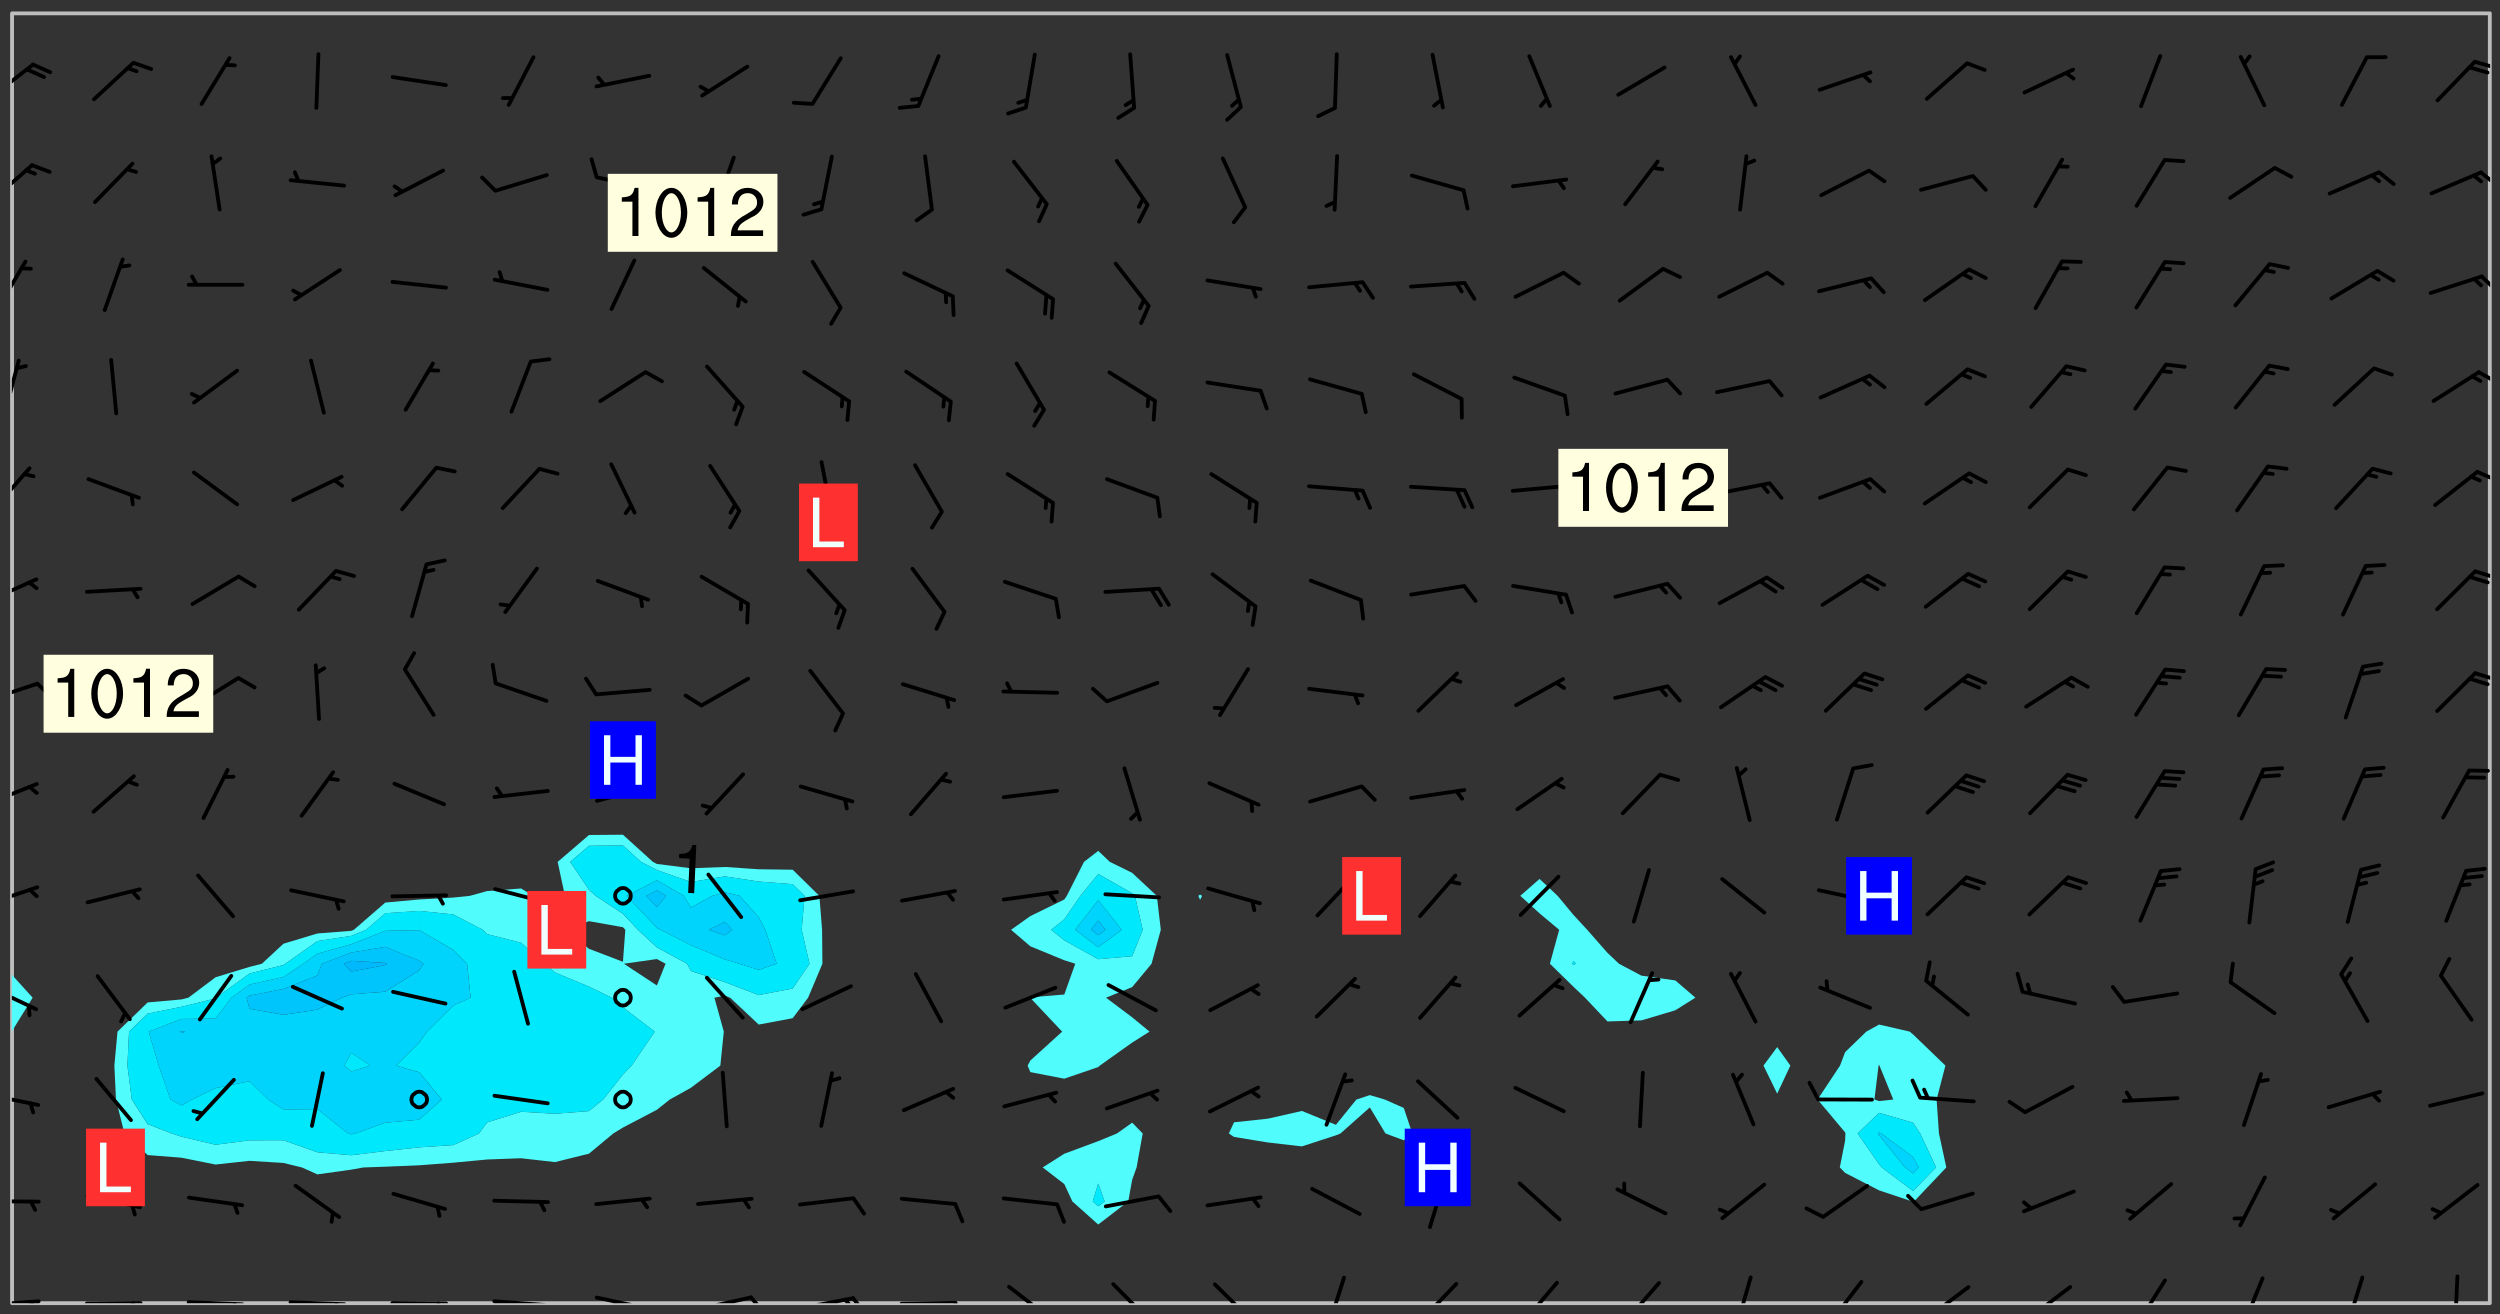 <svg xmlns="http://www.w3.org/2000/svg" role="img" xmlns:xlink="http://www.w3.org/1999/xlink" viewBox="142.45 309.95 326.84 171.84"><rect x="142.45" y="309.95" width="326.84" height="171.84" fill="#333333" stroke="none"/><defs><clipPath id="a"><path d="M144 444h1v36.328h-1zm0 0"/></clipPath><clipPath id="b"><path d="M144 311.672h1V438h-1zm0 0"/></clipPath><clipPath id="c"><path d="M144 311.672h324v168.656H144zm0 0"/></clipPath><clipPath id="d"><path d="M467 311.672h1v168.656h-1zm0 0"/></clipPath><clipPath id="e"><path d="M144 479h4v1.328h-4zm0 0"/></clipPath><clipPath id="f"><path d="M146 479h2v1.328h-2zm0 0"/></clipPath><clipPath id="g"><path d="M153 480h9v.328h-9zm0 0"/></clipPath><clipPath id="h"><path d="M159 480h2v.328h-2zm0 0"/></clipPath><clipPath id="i"><path d="M166 479h9v1.328h-9zm0 0"/></clipPath><clipPath id="j"><path d="M172 480h2v.328h-2zm0 0"/></clipPath><clipPath id="k"><path d="M180 479h8v1.328h-8zm0 0"/></clipPath><clipPath id="l"><path d="M186 480h2v.328h-2zm0 0"/></clipPath><clipPath id="m"><path d="M193 480h9v.328h-9zm0 0"/></clipPath><clipPath id="n"><path d="M199 480h2v.328h-2zm0 0"/></clipPath><clipPath id="o"><path d="M206 479h9v1.328h-9zm0 0"/></clipPath><clipPath id="p"><path d="M213 480h3v.328h-3zm0 0"/></clipPath><clipPath id="q"><path d="M220 479h8v1.328h-8zm0 0"/></clipPath><clipPath id="r"><path d="M227 480h2v.328h-2zm0 0"/></clipPath><clipPath id="s"><path d="M233 479h8v1.328h-8zm0 0"/></clipPath><clipPath id="t"><path d="M240 479h3v1.328h-3zm0 0"/></clipPath><clipPath id="u"><path d="M246 479h9v1.328h-9zm0 0"/></clipPath><clipPath id="v"><path d="M253 479h3v1.328h-3zm0 0"/></clipPath><clipPath id="w"><path d="M252 479h2v1.328h-2zm0 0"/></clipPath><clipPath id="x"><path d="M260 480h8v.328h-8zm0 0"/></clipPath><clipPath id="y"><path d="M267 480h2v.328h-2zm0 0"/></clipPath><clipPath id="z"><path d="M274 477h7v3.328h-7zm0 0"/></clipPath><clipPath id="A"><path d="M287 477h7v3.328h-7zm0 0"/></clipPath><clipPath id="B"><path d="M301 477h6v3.328h-6zm0 0"/></clipPath><clipPath id="C"><path d="M315 476h4v4.328h-4zm0 0"/></clipPath><clipPath id="D"><path d="M327 477h7v3.328h-7zm0 0"/></clipPath><clipPath id="E"><path d="M341 477h6v3.328h-6zm0 0"/></clipPath><clipPath id="F"><path d="M354 477h6v3.328h-6zm0 0"/></clipPath><clipPath id="G"><path d="M369 476h3v4.328h-3zm0 0"/></clipPath><clipPath id="H"><path d="M381 477h6v3.328h-6zm0 0"/></clipPath><clipPath id="I"><path d="M393 477h8v3.328h-8zm0 0"/></clipPath><clipPath id="J"><path d="M407 477h7v3.328h-7zm0 0"/></clipPath><clipPath id="K"><path d="M421 477h5v3.328h-5zm0 0"/></clipPath><clipPath id="L"><path d="M435 476h4v4.328h-4zm0 0"/></clipPath><clipPath id="M"><path d="M448 476h4v4.328h-4zm0 0"/></clipPath><clipPath id="N"><path d="M463 476h1v4.328h-1zm0 0"/></clipPath><clipPath id="O"><path d="M144 466h4v2h-4zm0 0"/></clipPath><clipPath id="P"><path d="M144 452h4v3h-4zm0 0"/></clipPath><clipPath id="Q"><path d="M144 438h4v5h-4zm0 0"/></clipPath><clipPath id="R"><path d="M144 425h4v4h-4zm0 0"/></clipPath><clipPath id="S"><path d="M144 412h4v4h-4zm0 0"/></clipPath><clipPath id="T"><path d="M144 399h4v3h-4zm0 0"/></clipPath><clipPath id="U"><path d="M465 397h3v2h-3zm0 0"/></clipPath><clipPath id="V"><path d="M144 385h4v4h-4zm0 0"/></clipPath><clipPath id="W"><path d="M465 384h3v2h-3zm0 0"/></clipPath><clipPath id="X"><path d="M144 370h3v7h-3zm0 0"/></clipPath><clipPath id="Y"><path d="M466 371h2v2h-2zm0 0"/></clipPath><clipPath id="Z"><path d="M144 356h2v9h-2zm0 0"/></clipPath><clipPath id="aa"><path d="M466 358h2v3h-2zm0 0"/></clipPath><clipPath id="ab"><path d="M144 343h3v8h-3zm0 0"/></clipPath><clipPath id="ac"><path d="M466 345h2v4h-2zm0 0"/></clipPath><clipPath id="ad"><path d="M144 331h3v6h-3zm0 0"/></clipPath><clipPath id="ae"><path d="M466 332h2v3h-2zm0 0"/></clipPath><clipPath id="af"><path d="M144 318h4v5h-4zm0 0"/></clipPath><clipPath id="ag"><path d="M465 317h3v2h-3zm0 0"/></clipPath><g id="ah" clip-path="url(#clip1)"><path fill="#fff" fill-opacity="0" fill-rule="evenodd" d="M0 0h1000v1000H0zm0 0"/><path fill="#d3d3d3" fill-opacity="0" fill-rule="evenodd" d="M162.152 355.867l-.234.293.059.234.117.172.176.234.293.348.113.059.117-.172.059-.234.176-.176.465-.176h.699l.234.293.289.816.059.176.176.23.352.234.699.699.172.176.234.348.234.41.289.582.41.465.23.234.234.176.117.23.176.293.172 1.164v.234l.059.289.059.117.117.117.348.41.117.172.176.176.176.234.117.172.172.352.059.234.234.406.234-.059-.176.176-.059.93h-.582l-.234-.113-.348.113-.117.117-.059.293-.059.176-.117.172-.465.293-.059.234-.059.113v.645l.059.172v.41l.059.059v.406l.059.406.117.176.059.059.23.641-.059.293v.699l-.059.582v.234l-.059.23-.055.352v1.922l.055.117h.426l-.367.117-.023.352.891 1.168 1.742.539 1.34.359v.539l.09.809.535.715 1.52.27.891-.086.09 1.164.535.18 1.16-.18 2.055-.984 1.16-.363 1.879-.176 1.695-.18-.18.719-1.516.086-1.25.09-.805.27-1.074.809.27.719.535.898-.18.625-.266.809.266 1.078.625.898.805.18 1.25-.18-.266.723.098.504.055.293v.172l.059.293v.406l.176.117.352.117h.406l.293-.176.113-.117.059-.117.117-.23.059-.176.352-.465.23-.176.176-.059.176.059.059.176.117.988.055.469.059.172.117.234.176.059.816.059h.289l.117.234.059.406.059.352v1.105l.117.293.117.348.289.699.176.352.582.754.352.176.172.059.469.234.641.465.348.234.293.176.293.055.23.062.816.348.293.176.113.172.352.352.117.176.523.641v.289l.059.352v.348l.059.352.059.289.117.059.172.059h.176l.582.234.176.117.176.289.176.234.113.234.293.23.117.117v.41l.059.055.289.234.234.117.059.117.117.172.059.117.23.234.059.176.234.059.117.059-.117.113-.059.117v.117l-.117.293-.117.289v.582l.176.117.117.059.059.117.117.117.113.059.176.348.059.352.059.406v.176l-.059.176-.117.699v.172l.117.176.293.293h.406l.176.117.117.172.117.293v.234h-.527l-.23-.234h-.234l-.176.059-.059.699.059.348.117.176.176.41.117.23.289.469.176.055h.523l.234.059.758.641.059.293v.234l.059.059.23.348v.352l-.117.172v.293l.293.289.293.176.172.059.293.176.293.117.582.406.289.234.293.176.219.16.016.012.23.176.641.523.176.234.117.176.176.176.113.172v.641l.117.176.469.117.582.117.234.059.23.113.293.117.113.059.586.352.289.172.176.062.176.055.176.059.699.352.289.176.234.055.289.176.234.117.641.406.293.117.172.059.234.059.41.059.23.059.234.117.059.172-.41.176.469.059.059.293.113.234.176.055.234.059.176.059.406.117.641.234.117.172.059.234v.176l-.059.117-.059.406.234.234.117.059.348.117.641.23.176.117.289.117.176.176.234.465.582 1.105.176.176.348.176.176.117.352.117 1.047.523.234.059.465.113.293.059.465.176.758.582.234.234.348.465.176.176.289.234.816.699.293.176.289.289.293.176.293.289.695.641.176.176.293.234.289.234.469.289.641.582.348.234.234.293.348.348.352.465.934.992.348.406.117.176.234.059.113.117.645.176.23.113.234.059.293.176.23.117.934.699.406.406.234.176.406.176.234.117.816.348.348.234.234.117.293.289.23.117.758.352.352.172.23.059.293.117.234.059.871.176h.816l.469.23.172.059.875.699.465.117.293.059.176.059.23.059.469.059.348.059.352.059.406.059h.293l.172.059v.23l.176.176h.293l.348.059.352.059.699.117h.641l.465-.234.293-.176.172-.117.41-.172.289-.176.934-.465.469-.293.523-.293.465-.172.465-.176 1.051-.465.289-.117.41-.117.289-.117.527-.176 1.516-.699.582-.348.289-.059.293-.059.348-.117.875-.23.352-.117h.113l.234-.059.875-.234.234-.059h.812l.352-.059.816-.117.172-.059.352-.055.293-.059.23-.059.816-.176.176-.059h.348l.234-.059.465-.117.758-.172.234-.059h.348l.41-.117.289-.059 1.285-.059h.289l.41-.059.23-.059h.176l.875-.117h.406l.41-.117h.348l.352-.113.871-.059h1.75l1.047.289.41.117.289.117.352.117.289.117 1.051.172.289.059h.293l.293.059.172.059.41.059.172.059.117.059h.117l.117.059.352.059h.113l.41.066 1.922.395 1.926.395 1.52.449 1.695.719 2.145.805 1.605-.719 1.43-.805 1.16-1.078 1.25-.449 3.035-.719 1.875-.359 2.145-1.348 2.234-1.254 2.5-1.258 1.695-.449 1.785-.18 1.16-.27.625.539 1.34-.27.715-.988.984-1.344.445-.18.805-.359 1.875-.539 1.785-.449 1.25-.27 1.16-.09 1.699-.09 1.961-.27 1.25-.09h.539l.625-.09h.891l2.145-.18 2.41-.18 2.59-.09 1.695.18 1.609.09 1.43.359 1.16.719 1.875.988 1.16 1.527.266.715.629.09.355.898.535.539.535 1.527 1.074.359h.535l-.805.535.09 1.707.715 2.695.891.805.895.988.715 1.258 1.785.539 1.52-.18.355 1.344 1.609-.805.98-.539.27.27.316-.215.219-.145.801.449.449-.359h.355l.535-.27.539-.719.535-.27.625-.988 1.16.449.84.371 1.395.617 1.695-.18h1.605l1.785.09.18-1.707.535-1.344.805.27.492.848.402.406-.09.539v.359l.715.449.711-.27h1.43l.359.988.445 1.258.715 1.344 1.25.629 1.695.629.715-.18.18-.539.98-.09.449.359.086 1.258-.266.629-.535.18v.539l.715.984.266.539.984.988.801 1.078-.266.359-.09.898-.625 2.332-.355 2.066-.09 1.793-.18.719-.09.539v1.438l-.98 1.883-.359 1.707-.535.898-.805 1.168-.266.539 2.055 1.254.086.359-.355.539-.09-.18v.809l.09 1.438-.445.715-1.074.094-.266.715.535.898.805.719 1.16.809 1.34.27.445.359-.355.449-1.789-.09-1.25-.449-.715-.719-.625-.09-.176 3.59-.188 1.309h89.359V311.703h-55.27v49.082l.762.125 3.289.543 2.023 2.836v2.754l2.352.332 2.348.332h4.051l-1.379 4.16-2.023.707-2.023.703-.543.344-2.594 1.617-.188.117-2.023-2.078-.73-2.742-2.672-2.078-1.375-3.5-.066-.082-1.957-2.672 2.75-1.418v-49.082H294.422v91.414l.117.031.133.012.074.074.105.047.09.059.086.059.09.059.297.297.059.09.031.117.027.117.016.137-.031.117-.059.09-.059.086-.043.105-.047.102-.027.121v.145l.176.27.148.148.074.086.074.074.043.105.062.09.059.086.043.105.059.09.047.102.043.105.059.086.117.18.074.074.062.086.059.09.043.105.059.09.059.086.062.09.059.09.043.102.117.18.074.074.059.086.074.074.09.059.105.047h.148l.133-.016.133.016.102-.047.074-.074.047-.102-.016-.133v-.148l-.047-.105-.027-.117-.047-.102-.027-.121-.043-.102-.062-.09-.043-.102-.043-.105-.031-.117-.016-.133-.012-.137.086-.059.059-.086.121-.031.043.105.016.133v.117l.059.102.059.09.09.059.148.148.059.09.043.105-.012.102.086.059.105.047.086.059.09.059.074.074-.117.027-.105.047-.086.059-.074.074-.059.09-.062.086-.027.121-.047.102-.043.105-.031.117-.012.133-.016.133v.148l.027.117.047.105.043.102.059.09.074.074.09.059.074.074.09.059.059.09.043.105.047.102.117.031.133.016h.148l.117-.031.105.043.043.105.047.102.027.121L299.5 410l.027.117.031.121.027.117.105.043.102.047.133-.016.148.148.062.086.074.074.07.074.09.062.105.043.102.043.117.031.137.016.117-.031.074-.074.027-.117-.012-.133-.031-.121-.027-.117.043-.105h.117l.09.062.117.027h.148l.133.016h.148l.133.016.133-.016h.148l.133-.016.133-.012.137.012.117-.027.133-.016.191-.059-.059.176-.016.133-.027.121-.016.133-.059.086-.133.016-.105.047-.105.043-.117.031-.117.027-.266.031h-.148l-.133.016-.074.074.059.086.148.148.117.18.074.07.09.062.09.059.086.059.09.059.102.043.105.062.105.043.086.059.105.047.102.043.18.117.059.09-.043.102-.047.105.016.133.223.223.059.09.043.102.031.121.043.102.016.133.031.117.012.137.031.117.148.148.102.043.105.043.117.031.133.016.137.016h.117l.117-.031.09-.059.043-.105.047-.102.043-.105.031-.117.012-.133v-.148l-.012-.133-.016-.133-.031-.117-.043-.105-.047-.105-.043-.102-.043-.105-.016-.133.016-.133.027-.117.031-.117.027-.121.047-.102.09-.059.086-.062.074-.074.09-.059.223-.223.059-.086.074-.074.117-.18.059-.086v-.148l-.074-.074-.102-.047-.105-.043-.102-.043-.059-.09-.047-.105-.027-.117.09-.059.117-.031.102-.043.18-.117.148-.148.012-.133-.012-.105-.09-.059-.133.016h-.148l-.133.016-.133-.016-.121-.031-.086-.059-.074-.074-.059-.09-.062-.086-.117-.18-.059-.086.031-.121.086-.059.121-.031.059-.086v-.121l-.031-.117-.059-.09-.059-.086-.047-.105-.027-.117-.016-.133.059-.09.074-.074.09-.059.117-.18.074-.074.059-.086.148-.148.121-.031.133-.016.133.016.074.074.043.105.016.133-.031.117-.117.031-.133.012-.148.148-.043.105-.047.102-.027.121-.031.117v.148l.031.117.043.105.059.09.074.07.074.074.117.031.121.027.117-.027.133-.016h.117l.09.059.074.074.047.105.059.086.102.047.133.016.105.043.086.059-.012.105-.074.074-.18.117-.059.09-.09.059-.07.074-.074.074-.062.09-.027.117-.016.133.016.133-.016.133v.148l.016.133.027.117.031.121.074.074.09.059.086.059.09.059.117.031v.086l-.102.047-.09.059-.266.031-.117.027h-.148l-.105.043-.102.047-.059.09-.062.234-.012.133-.031.121-.016.133v.293l-.012.133.012.137.016.133.133.016.133.012.121.031.086.059.074.074.047.105.043.102.016.133v.445l-.016.133v.445l.031.266.027.117.016.133.031.117.086.211.031.266v.148l-.031.117-.027.117-.031.121-.027.117-.031.117-.031.121-.012.133-.016.133.09.059.117-.031.102.016.047.105-.031.266v.441l-.043.105-.047.105-.043.102-.043.105-.059.086-.031.121-.043.117-.031.117-.016.133.016.133.059.09.105.047.086.059.059.086-.012.137-.031.117-.043.102v.445l-.016.133v.148l-.031.117-.043.105-.027.117-.047.105-.043.102-.031.121-.027.117-.031.133-.031.117-.027.117-.043.105-.031.117-.031.121-.012.133-.016.133v.297l.027.117v.148l.047.398.027.117.059.09.121.031h.148l.133-.016.059.09v.117l-.059.09-.09.059-.102.043-.105.047-.09.059-.086.059-.137.016-.117-.031-.133-.016-.102.047-.062.086-.012.137-.016.133-.031.117-.027.117-.016.133-.031.121v.297l.016.133.031.117v.148l.012.133v.148l-.027.117-.047.102-.027.121-.031.117-.059.09-.074.074-.102.043-.105.047-.117.027-.121.031-.102-.047.059-.086.105-.047.027-.117.031-.117.027-.121.031-.117v-.148l.016-.133-.031-.117-.043-.105-.105.016-.074.074-.102.043-.09.062-.074.074-.043.102-.016.133-.031.117L304.25 426l-.031.117-.027.117-.031.121-.027.117-.031.117-.043.105-.09.059h-.09l-.117-.031-.031-.086.016-.137-.031-.117v-.148l-.012-.133v-.148l-.062-.234-.027-.121-.043-.102-.047-.105-.059-.086-.059-.09-.043-.105-.062-.086-.148-.148-.07-.074-.105-.047-.105-.043-.102-.043-.297-.297-.09-.074-.086-.059-.105-.043-.09-.062-.086-.059-.105-.043-.09-.059-.086-.062-.074-.07-.105-.047-.086-.059-.105-.043-.09-.062-.102-.043-.105-.043-.086-.059-.105-.047-.105-.043-.102-.047-.09-.059-.102-.043-.105-.043-.09-.062-.117-.027-.133-.016-.133.016H299.75l-.133.016-.117-.031-.09-.059-.074-.074-.09-.059-.102-.047h-.148l-.121-.027-.102-.043-.074-.074-.117-.18-.09-.059-.102-.043-.09-.062-.105-.043-.09-.059-.086-.059-.105-.047-.059-.086-.059-.09-.043-.105-.047-.102-.074-.074-.086-.059-.074-.074-.09-.059-.223-.223-.043-.105-.031-.266.105-.043h.145l.105.043.074.074.09.059.086.059.105.047.09.059.148.148.07.074.148.148.062.086.074.074.086.059.074.074.09.062.09.059.086.059.27.176.102.047.105.043.102.043.047-.074.059-.086.074-.074.07-.074.105.043.074.074.059.09.043.102.047.105.043.105.121.027.117-.027.074-.09.043-.105.059-.09.074-.074.105-.043.117-.027.133.012.09.059.148.148.059.09.043.105.047.102.043.105.043.102.105.047.105.043.133.016.086-.059.059-.09.074-.074.105-.043.117.027.105.047.102.043.105.043.102.047.18.117v.117l-.016.133.016.133.016.137.059.086.102.047.121.027.117.031h.148l.117-.031.059-.09.18-.117.059-.09.074-.074.059-.086.117-.18.18-.117.117.031.09.059.043.074-.016.133v.117l.09.059h.148l.133-.016.133-.012.266-.031.105-.043.117-.031.121-.027.074-.074.07-.074.062-.09-.016-.105-.047-.102-.102-.043-.105-.016-.117.027-.266.031h-.148l-.074-.074-.09-.059-.117-.031-.117-.027-.133-.016h-.148l-.133.016h-.297l-.105-.047-.148-.148-.043-.102-.059-.09.223-.223.086-.059.105-.043.117-.031.133-.016.133.016.137.016.102.043.133-.012.09-.062.102-.043.062-.09-.047-.102-.09-.059-.117-.031-.102-.043-.059-.09-.062-.09v-.117l.016-.133.105-.047.074-.07v-.121l-.09-.059-.031-.117.09-.059.074-.074.043-.105.059-.09.047-.102.016-.133v-.148l-.047-.105-.043-.102-.09-.059-.133-.016-.102-.043-.137-.016-.117-.031h-.445l-.133-.016-.133-.012-.133-.016-.117-.031h-.148l-.133-.016-.133-.012-.266-.031-.121-.043-.086-.059-.074-.074v-.148l.012-.133.105-.047.102-.043.133-.016h.152l.133-.016h.293l.121.031.102.043.09.059.234.062.121-.047.09-.059.102-.043.133-.016.105.043.102.047.133.012.121-.027h.145l.121-.031.117-.027.105-.047.074-.074.086-.059.148-.148.059-.086.047-.105.027-.117.016-.105-.102-.043-.09-.059-.117-.031-.105-.043-.09-.062-.074-.086-.074-.074-.102-.043-.105-.047-.102-.043-.059-.09-.047-.102-.086-.211-.062-.086-.059-.09-.074-.074-.086-.059h-.27l-.117.031-.09.059-.102.043-.133.016-.105-.016-.027-.117-.062-.09-.117-.031-.102-.043-.148-.148-.031-.117-.016-.105.074-.074.18-.117.117-.027.117-.031.137.016.102.043.105.043.102.047.105.043.117.031.133.016.117.027.133.016.105-.016.09-.059-.074-.074-.105-.043-.074-.074-.074-.09-.148-.148-.086-.059-.09-.059-.074-.074-.09-.059-.102-.047-.121-.027-.102-.047-.105-.043-.117-.031-.102-.043-.121-.031h-.148l-.117.031-.105.043-.086.062-.18.117-.086.059-.09.059-.105.047-.086.059-.105.043-.102.043-.105.047-.074.074-.059.09-.059.086-.047.105-.059.086-.074.074-.133-.012-.117-.031h-.117l-.074.074-.09.059-.074.074-.09.059-.086.059-.105.047-.102.043-.137.016-.102-.043-.148-.148-.105-.047h-.086l-.105.047-.102.043-.121.031-.117-.031-.074-.074v-.117l.031-.121.074-.07.059-.09.074-.074.117-.031.105-.043h.293l.133-.016.137-.016.102-.043.09-.059.102-.047.09-.059.133-.012.09.059.133.012.09-.059.086-.059.105-.043.09-.059.086-.062.09-.059.148-.148.059-.086.059-.09.105-.043.133-.016.117.027.121.031.059-.059.059-.09.031-.266.027-.117.105.012.133.016.102-.043.09-.059.059-.09.074-.074.059-.09.047-.102.012-.133-.012-.133-.047-.105-.148-.148-.059-.09-.059-.086-.043-.105v-.445l.016-.133v-.148l.012-.133-.059-.059-.09.059-.102-.043-.18-.117-.086-.059-.062-.09-.059-.09-.074-.074-.086-.059-.121.031-.102.012-.105.047-.086.059-.105.043-.148.148-.09.059-.086.059-.09.062-.105.043-.133.016v-.121l.105-.043.117-.031.074-.07.043-.105v-.148l-.027-.117-.148-.148-.133-.016h-.148l-.117.031-.105.043-.102.043-.09.062-.117.027-.074-.074.012-.133-.043-.102-.043-.105-.09-.059-.117.027-.121.031-.117.031-.102.043-.121.031-.102.043-.105.043-.09.059-.102.016v-.117l.016-.133-.059-.09-.074.043-.148.148-.059.09-.074.074-.047.105-.043.102-.074.074-.059.09-.074.074-.059.086-.074.074-.09.062-.074.07-.074.074-.102.016-.133.016-.105-.043v-.121l.148-.148.043-.102.059-.09.047-.102.043-.105.059-.09.031-.117.043-.102.031-.121.027-.117.047-.105.043-.102.043-.105.074-.07.09-.062.09-.059.102-.043h.297l.266-.031.105-.043-.074-.074-.117-.031-.105-.043-.09-.059-.102-.047-.09-.059-.102-.043-.105-.043-.09-.062-.086-.059-.105-.043-.102-.043-.121-.031-.117-.031-.102-.043L297.5 410.25l-.102-.043-.09-.059-.043-.105-.016-.133.102-.043.133-.016.137.016.133-.016.102-.043.059-.09.016-.105-.09-.059-.074-.074-.102-.043-.09-.059-.148-.148-.043-.105-.016-.133v-.293l-.059-.09-.09-.059-.074-.074-.043-.105-.031-.117-.059-.09-.074-.074-.117-.027-.074-.074-.09-.059-.09-.062-.086-.059-.074-.074-.059-.086-.047-.105-.086-.059-.148-.148-.195-.059-.133.016-.102.043-.074.074-.047.102-.043.105-.059.09-.059.086-.297.297-.09.059h-.086l-.062-.086-.043-.105.031-.117.059-.09.027-.117-.012-.133-.09-.062-.105.047-.117.027-.117.031-.27.176-.102.047-.117.027-.105.047-.09.059-.102.043-.059-.086-.047-.105.016-.133.047-.105.07-.074.074-.07.059-.09v-.148l-.043-.105h-.238l-.102.047-.031.117-.027.117-.031.121-.074.043-.133.016-.074-.047-.043-.102-.043-.105-.047-.102-.043-.105-.121.031-.102.043-.133.016-.117.031-.105.043-.09.059-.102.047-.121.027-.133.016-.102-.043-.059-.09-.047-.105-.043-.102-.043-.105v-.117l.059-.09.086-.059.18-.117.102-.047.105-.043.105-.059.102-.043.09-.062.102-.043.105-.059.102-.047.09-.059.105-.043.102-.043.09-.062.102-.043.137-.016.117.031.102.043.121.031.102.043.105.047.102.043.105.043.102.047.105.043.102.043.105.047.086.059.105.043.117.031.105.043.102.047.09.059.105.043.102.043.105.047.117.027.102.047.121.027h.148l.086-.059.016-.102.059-.09-.027-.117-.074-.074-.117-.18-.074-.074-.09-.074-.18-.117-.086-.059-.105-.043-.102-.047-.27-.176-.059-.09-.074-.074-.059-.09-.043-.102-.031-.117-.016-.137v-.562l-.012-.133-.016-.133-.031-.117-.016-.133-.012-.133-.031-.121-.223-.223-.059-.086-.016-.105.031-.117.133-.016v-91.414H172.992v1.453l-.059.234-.352 1.051-.172.523-.117.348-.176.41-.117.172-.234.293-.23.059h-.352l-.117.059-.23.406v.293l.117.176.23.23.117.234.641.758.293.465.176.234.23.352.234.348.641.816.176.465.172.41.117.695.176.469.117 1.398.059.465v.875l.117 1.047v4.781l-.059.465-.352 1.281-.176.523-.113.41-.352.93L172.934 336l-.234.582-.117.176-.172.348-.176.406-.352.816-.059.293-.113.293-.117.289-.059.176-.117.875-.059.406-.059.117-.059.176-.059.172-.23.527-.117.172v.234l-.117.234-.059.172-.176.586v.289l-.059.176v.293l-.059.113-.059.527v.172l-.055.234v2.621l-.176.816-.117.176-.176.234-.117.172-.113.234-.586.934-.23.289-.293.465-.176.234-.289.352-.352.699-.113.23-.176.41-.176.23-.406.527-.816.699-.293.172-.289.234-.176.117-.176.176-.523.406-.527.176-.172.176-.234.055-.641.176h-.758m12.211 31.023l-1.074.449.359.895 1.25-.715.445-.539-.98-.09"/><path fill="#d3d3d3" fill-opacity="0" fill-rule="evenodd" d="M201.508 416.598h-.895l.449.629.98.359.805-.09.445-.988-.176.09-.715-.355-.895.355m154.621 59.07l-.059-.523v-.293l.113-.293.059-.23.469-.469h.113l.117-.113.117-.059h.176l.234-.059h.348l.234.059.117.059.23.172.059.176.117.582v.293l-.117.176-.172.289-.176.176-.527.523-.23.234-.117.059h-.176l-.117-.059-.406-.293-.176-.117-.117-.059-.059-.113-.055-.117m6.641-10.957l-.059-.172v-1.109l.059-.172.176-.059.172-.059h.176l.234-.059.117.059.059.699-.059.172-.117.176-.117.059-.234.523-.113.059h-.234l-.059-.117m9.613-14.391l-.117-.176v-.699l.293-.875.117-.172.176-.352.113-.23.117-.293.352-.758.117-.23.172-.234h.176l.117-.059h.641l.117.059.234.234.172.113.352.293.117.117.113.176v.113l.117.059.117.117v.699l-.059.176v.23l-.059.176-.348 1.051-.117.23-.117.234-.117.059-.23.234-.641.289h-.875l-.41-.117-.641-.465"/><path fill="none" stroke="#bebebe" stroke-linecap="round" stroke-linejoin="round" stroke-miterlimit="10" stroke-width=".5" d="M467.957 311.695H144.027v168.625h323.93v-168.625"/><g clip-path="url(#a)"><path fill="#fff" fill-opacity="0" fill-rule="evenodd" d="M144 475.891v4.438h.004H144v-35.539 31.102"/></g><g clip-path="url(#b)"><path fill="#fff" fill-opacity="0" fill-rule="evenodd" d="M144 435.945v1.438-125.711h.004H144v124.273"/></g><path fill="#50fcfc" fill-rule="evenodd" d="M144 440.547v4.242l.004-.004v-4.242l-.004.004"/><path fill="#00e8fc" fill-rule="evenodd" d="M144 440.273v.273l.004-.004v-.266l-.004-.004"/><path fill="#50fcfc" fill-rule="evenodd" d="M144 437.383v2.891l.004.004v-2.891l-.004-.004"/><g clip-path="url(#c)"><path fill="#fff" fill-opacity="0" fill-rule="evenodd" d="M144.004 480.328v-35.543l2.715-4.402-2.715-2.996V311.672h79.887v107.402l-4.438.039-4.098 3.516.953 4.441-1.293 3.191-2.824-3.191-1.617-.965-4.438.336-2.27.629-2.168.223-4.438.25-4.441.402-4.109 3.562-.328.133-4.438.348-4.438 1.34-2.824 2.617-1.617.414-4.438 1.355-3.547 2.668-.891.227-4.438.395-3.941 3.816-.41 4.441.211 4.438 1.109 4.438 3.031 2.816 4.438.348 4.438.891 4.438-.484 4.441.277 2.414.59 2.023.906 4.438-.621 1.586-.285 2.852-.098 4.441-.184 4.438-.34 4.438-.418 4.438-.164 4.441.504 4.438-1.102 3.168-2.637 1.27-.777 4.438-2.324 1.68-1.336 2.758-1.535 3.859-2.902.453-4.441-1.227-4.438 1.355-.27.699.27 3.738 3.512 4.438-.832 2.016-2.68 1.871-4.438-.043-4.438-.352-4.438-3.492-3.418-4.438-.062-4.438-.297-4.441.168-4.438-.566-.516-.266-3.922-3.555V311.672h62.137V421.188l-1.859 1.441-2.25 4.441-.328.477-4.438 2.168-2.523 1.793 2.523 2.156 4.438 1.824 1.434.457-1.434 4.02-4.438.371-.16.047.16.027 4.16 4.41-4.16 3.777-.355.664.355.852 4.438.859 4.438-1.52.203-.191 4.234-3.008v10.465l-2 1.418-2.438 1-4.438 1.648-2.824 1.789 2.824 2.172 1.055 2.27 3.383 3.023 3.926-3.023.512-2.824.578-1.617.801-4.438-1.379-1.418v-10.465l2.27-1.434-2.27-1.871-3.418-2.566L290.465 439 293 435.945l1.207-4.438-.52-4.438-3.223-3.008-2.922-1.434-1.516-1.441V311.672h13.316v115.23l-.23.168.23.523.262-.523-.262-.168V311.672h22.191v141.449l-1.758.578-2.68 3.309-4.441-1.816-4.438 1.008-4.438.473-.68 1.465.68.453 4.438.727 4.438.512 4.441-1.449.602-.242 3.836-3.406 2.047 3.406 2.391.891 1.117-.891-1.117-3.34-2.484-1.098-1.953-.578V311.672h22.191v113.188l-2.52 2.211 2.52 2.293 2.566 2.145-1.215 4.438 3.086 3.016 1.5 1.422 2.938 3.109 4.441-.137 4.438-1.324 2.617-1.648-2.617-2.254-4.438-.625-2.938-1.559-1.504-1.426-2.648-3.012-1.789-1.938-2.078-2.5-2.359-2.211v-113.188h31.066v135.168L373 449.262l1.793 3.668 1.723-3.668-1.723-2.422V311.672h13.316v132.223l-1.664.926-2.773 2.684-.664 1.758-2.938 4.438 3.602 4.293.043.145-.043.949-.691 3.488.691.715 4.438 2.285 4.32 1.441.117.094.148-.094 4.211-4.441-.961-4.438-.312-4.438 1.156-4.438-4.242-4.082-.43-.359-4.008-.926V311.672h79.887v168.656H144.004"/></g><path fill="#50fcfc" fill-rule="evenodd" d="M146.719 440.383l-2.715 4.402v-4.242l.098-.16-.098-.105v-2.891l2.715 2.996"/><path fill="#00e8fc" fill-rule="evenodd" d="M144.102 440.383l-.098.16v-.266l.098.105"/><path fill="#50fcfc" fill-rule="evenodd" d="M157.613 453.699l-.211-4.438.41-4.441 3.941-3.816 4.438-.395.891-.227 3.547-2.668 4.438-1.355 1.617-.414 2.824-2.617 4.438-1.34 4.438-.348.328-.133 4.109-3.562 4.441-.402v1.496l-4.441.297-2.504 2.172-1.934.789-4.438.68-4.199 2.969-.238.16-4.441 1.117-4.363 3.16-.074.098-4.438 1.086-4.438.898-2.434 2.355-.215 4.441.574 4.438 2.074 3.219 3.156 1.219 1.281.426 4.438 1.043 4.438-.574 4.441-.012 4.438 1.574 4.438.387 4.438-.547 4.441-.484 4.438-.293 3.367-1.52 1.07-1.449 4.438-1.391 4.441.262 4.438-.352 1.848-1.508 2.59-3.27 1.133-1.168 3.031-4.441-4.164-3.172-1.469-1.266-2.969-1.449-4.438-1.84-1.363-1.148-3.078-2.746-4.438-1.125-.559-.566-3.879-2.012-4.438-.457v-1.496l4.438-.25 2.168-.223 2.27-.629 4.438-.336 1.617.965 2.824 3.191 1.293-3.191-.953-4.441 4.098-3.516 4.438-.039v1.406l-4.438.039-2.461 2.109 2.461 3.648v4.105l-3.016 1.125 3.016 2.488 4.438 1.695.312-4.184-.312-.336-4.438-.789v-4.105l.867.793 3.57 2.348 1.953 2.09 2.484 2.301v1.523l-4.312.613 4.312 2.84 1.133-2.84-1.133-.613v-1.523l3.949 2.137.488.941 4.441 1.465 4.438 1.691 4.438-.859 2.199-3.238-1.023-4.438.383-4.438-1.559-1.527-4.438-.344-4.438-.672-4.441.727-4.438-1.562-2.066-1.062-2.371-2.148v-1.406l3.922 3.555.516.266 4.438.566 4.441-.168 4.438.297 4.438.062 3.492 3.418.352 4.438.043 4.438-1.871 4.438-2.016 2.68-4.438.832-3.738-3.512-.699-.27-1.355.27 1.227 4.438-.453 4.441-3.859 2.902-2.758 1.535-1.68 1.336-4.438 2.324-1.27.777-3.168 2.637-4.438 1.102-4.441-.504-4.438.164-4.438.418-4.438.34-4.441.184-2.852.098-1.586.285-4.438.621-2.023-.906-2.414-.59-4.441-.277-4.438.484-4.438-.891-4.438-.348-3.031-2.816-1.109-4.438"/><path fill="#00e8fc" fill-rule="evenodd" d="M159.68 453.699l-.574-4.438.215-4.441 2.434-2.355 4.438-.898 4.438-1.086.074-.098 4.363-3.16 4.441-1.117.238-.16 4.199-2.969 4.438-.68 1.934-.789 2.504-2.172 4.441-.297v2.512l-4.441.09-4.438 1.746-4.438 1.242-1.859 1.316-2.578 1.727-4.441.996-2.367 1.715-2.07 2.742-4.438.035-4.305 1.66 1.309 4.441 1.539 4.438 1.457.781 1.359-.781 3.078-1.492 4.438-.898 2.438 2.391 2.004 1.293 4.438-.031 4 3.176.438.113.504-.113 3.934-1.41 4.441-.398 2.953-2.629-2.953-3.559-3.023-.879 3.023-3.012 1.012-1.43 3.426-3.395 2.281-1.043-.469-4.438-1.812-1.828-4.438-2.566v-2.512l4.438.457 3.879 2.012.559.566 4.438 1.125 3.078 2.746 1.363 1.148 4.438 1.84 2.969 1.449 1.469 1.266 4.164 3.172-3.031 4.441-1.133 1.168-2.59 3.27-1.848 1.508-4.438.352-4.441-.262-4.438 1.391-1.07 1.449-3.367 1.52-4.438.293-4.441.484-4.438.547-4.438-.387-4.438-1.574-4.441.012-4.438.574-4.438-1.043-1.281-.426-3.156-1.219-2.074-3.219"/><path fill="#00d4fc" fill-rule="evenodd" d="M163.195 449.262l-1.309-4.441 4.305-1.66v1.598l-.168.062.168.203.457-.203-.457-.062v-1.598l4.438-.035 2.07-2.742 2.367-1.715 4.441-.996 2.578-1.727 1.859-1.316 4.438-1.242 4.438-1.746v2.098l-4.438.742-3.852 1.465-.586 1.535-4.438 1.754-4.441.879-.371.27.371 1.445 4.441.801 4.438-.684 3.211-1.562 1.227-.441v7.66l-.914 1.66.914.77 2.453-.77-2.453-1.66v-7.66l4.438-.344 4.441-2.789.57-.863-.57-.402-4.441-1.805v-2.098l4.441-.09 4.438 2.566 1.812 1.828.469 4.438-2.281 1.043-3.426 3.395-1.012 1.43-3.023 3.012 3.023.879 2.953 3.559-2.953 2.629-4.441.398-3.934 1.41-.504.113-.438-.113-4-3.176-4.438.031-2.004-1.293-2.438-2.391-4.438.898-3.078 1.492-1.359.781-1.457-.781-1.539-4.438"/><path fill="#00c4fc" fill-rule="evenodd" d="M166.191 445.023l-.168-.203.168-.062.457.062-.457.203m8.875-3.195l-.371-1.445.371-.27 4.441-.879 4.438-1.754.586-1.535 3.852-1.465v1.09l-.98.375.98 1.02 4.438-.844.238-.176-.238-.105-4.438-.27v-1.09l4.438-.742 4.441 1.805.57.402-.57.863-4.441 2.789-4.438.344-1.227.441-3.211 1.562-4.438.684-4.441-.801"/><path fill="#00b8fc" fill-rule="evenodd" d="M188.383 436.965l-.98-1.02.98-.375 4.438.27.238.105-.238.176-4.438.844"/><path fill="#00e8fc" fill-rule="evenodd" d="M188.383 447.602l-.914 1.66.914.77 2.453-.77-2.453-1.66"/><path fill="#fff" fill-opacity="0" fill-rule="evenodd" d="M219.453 430.383l-3.016 1.125 3.016 2.488 4.438 1.695.312-4.184-.312-.336-4.438-.789"/><path fill="#00e8fc" fill-rule="evenodd" d="M219.453 426.277l-2.461-3.648 2.461-2.109 4.438-.039 2.371 2.148 2.066 1.062v1.328l-3.938 2.051 3.938 4.188.488.25 3.949 2.012 4.441 1.863 1.883.562 2.555.801 2.348-.801-1.488-4.438-.859-1.645-2.512-2.793-1.926-.48-1.645.48-2.797 1.535-.902-1.535-3.535-2.051v-1.328l4.438 1.562 4.441-.727 4.438.672 4.438.344 1.559 1.527-.383 4.438 1.023 4.438-2.199 3.238-4.438.859-4.438-1.691-4.441-1.465-.488-.941-3.949-2.137-2.484-2.301-1.953-2.09-3.57-2.348-.867-.793"/><path fill="#fff" fill-opacity="0" fill-rule="evenodd" d="M228.328 435.332l-4.312.613 4.312 2.84 1.133-2.84-1.133-.613"/><path fill="#00d4fc" fill-rule="evenodd" d="M228.328 431.258l-3.938-4.188 3.938-2.051v1.332l-1.383.719 1.383 1.469 1.242-1.469-1.242-.719v-1.332l3.535 2.051.902 1.535 2.797-1.535 1.645-.48v3.891l-2.109 1.027 2.109.727.973-.727-.973-1.027v-3.891l1.926.48 2.512 2.793.859 1.645 1.488 4.438-2.348.801-2.555-.801-1.883-.562-4.441-1.863-3.949-2.012-.488-.25"/><path fill="#00c4fc" fill-rule="evenodd" d="M228.328 428.539l-1.383-1.469 1.383-.719 1.242.719-1.242 1.469m8.879 3.695l-2.109-.727 2.109-1.027.973 1.027-.973.727"/><path fill="#50fcfc" fill-rule="evenodd" d="M277.152 433.664l-2.523-2.156 2.523-1.793 4.438-2.168.328-.477 2.25-4.441 1.859-1.441v3.02l-2.332 2.863-2.105 3.062-1.715 1.375 1.715 1.379 4.438 2.465 4.438-.395 1.379-3.449-1.02-4.438-.359-.336-4.438-2.527v-3.02l1.516 1.441 2.922 1.434 3.223 3.008.52 4.438L293 435.945 290.465 439l-3.418 1.383 3.418 2.566 2.27 1.871-2.27 1.434-4.234 3.008-.203.191-4.438 1.52-4.438-.859-.355-.852.355-.664 4.16-3.777-4.16-4.41-.16-.027.16-.047 4.438-.371 1.434-4.02-1.434-.457-4.438-1.824m4.438 31.082l-2.824-2.172 2.824-1.789 4.438-1.648v5.535l-.723 2.344.723.641.836-.641-.836-2.344v-5.535l2.438-1 2-1.418 1.379 1.418-.801 4.438-.578 1.617-.512 2.824-3.926 3.023-3.383-3.023-1.055-2.27"/><path fill="#00e8fc" fill-rule="evenodd" d="M281.59 432.887l-1.715-1.379 1.715-1.375 2.105-3.062 2.332-2.863v3.43l-3.023 3.871 3.023 2.277 3.07-2.277-3.07-3.871v-3.43l4.438 2.527.359.336 1.02 4.438-1.379 3.449-4.438.395-4.438-2.465"/><path fill="#00d4fc" fill-rule="evenodd" d="M286.027 433.785l-3.023-2.277 3.023-3.871v2.66l-.945 1.211.945.711.961-.711-.961-1.211v-2.66l3.07 3.871-3.07 2.277"/><path fill="#00c4fc" fill-rule="evenodd" d="M286.027 432.219l-.945-.711.945-1.211.961 1.211-.961.711"/><path fill="#00e8fc" fill-rule="evenodd" d="M286.027 467.656l-.723-.641.723-2.344.836 2.344-.836.641"/><path fill="#50fcfc" fill-rule="evenodd" d="M299.344 427.594l-.23-.523.23-.168.262.168-.262.523m4.438 30.996l-.68-.453.68-1.465 4.438-.473 4.438-1.008 4.441 1.816 2.68-3.309 1.758-.578 1.953.578 2.484 1.098 1.117 3.34-1.117.891-2.391-.891-2.047-3.406-3.836 3.406-.602.242-4.441 1.449-4.438-.512-4.438-.727m39.945-29.227l-2.52-2.293 2.52-2.211 2.359 2.211 2.078 2.5v6.012l-.164.363.164.16.312-.16-.312-.363v-6.012l1.789 1.938 2.648 3.012 1.504 1.426 2.938 1.559 4.438.625 2.617 2.254-2.617 1.648-4.438 1.324-4.441.137-2.938-3.109-1.5-1.422-3.086-3.016 1.215-4.438-2.566-2.145"/><path fill="#00e8fc" fill-rule="evenodd" d="M348.164 436.105L348 435.945l.164-.363.312.363-.312.16"/><path fill="#50fcfc" fill-rule="evenodd" d="M374.793 452.93L373 449.262l1.793-2.422 1.723 2.422-1.723 3.668m8.879 5.062l-3.602-4.293 2.938-4.438.664-1.758 2.773-2.684 1.664-.926v5.297l-.062.07-.543 4.438.605.203v1.535l-2.805 2.699 2.805 4.023.336.414 4.102 3.082 3.016-3.082-2.078-4.438-.938-1.41-4.438-1.289v-1.535l1.859-.203-1.805-4.438-.055-.07v-5.297l4.008.926.43.359 4.242 4.082-1.156 4.438.312 4.438.961 4.438-4.211 4.441-.148.094-.117-.094-4.32-1.441-4.438-2.285-.691-.715.691-3.488.043-.949-.043-.145"/><path fill="#00e8fc" fill-rule="evenodd" d="M388.109 462.16l-2.805-4.023 2.805-2.699v2.555l-.152.145.152.219 3.387 4.219 1.051.793.773-.793-.773-1.371-4.129-3.066-.309-.145v-2.555l4.438 1.289.938 1.41 2.078 4.438-3.016 3.082-4.102-3.082-.336-.414"/><path fill="#fff" fill-opacity="0" fill-rule="evenodd" d="M388.047 449.262l-.543 4.438.605.203 1.859-.203-1.805-4.438-.055-.07-.062.07"/><path fill="#00d4fc" fill-rule="evenodd" d="M388.109 458.355l-.152-.219.152-.145.309.145 4.129 3.066.773 1.371-.773.793-1.051-.793-3.387-4.219"/><g clip-path="url(#d)"><path fill="#fff" fill-opacity="0" fill-rule="evenodd" d="M467.996 480.328H468V311.672h-.004H468v168.656h-.004"/></g><path fill="#fff" fill-opacity="0" fill-rule="evenodd" d="M229.117 428.375l5.836.258.441-9.949-5.836-.258-.441 9.949"/><path fill-rule="evenodd" d="M232.973 420.41l.508.023-.277 6.289-.789-.035.199-4.484-1.387-.062.023-.555.562-.039.254-.043.234-.082.211-.129.184-.203.152-.289.125-.391"/><g clip-path="url(#e)"><path fill="none" stroke="#000" stroke-linecap="round" stroke-linejoin="round" stroke-miterlimit="10" stroke-width=".5" d="M147.504 480.074l-7.008.508"/></g><g clip-path="url(#f)"><path fill="none" stroke="#000" stroke-linecap="round" stroke-linejoin="round" stroke-miterlimit="10" stroke-width=".5" d="M146.484 480.148l.652 1.039"/></g><g clip-path="url(#g)"><path fill="none" stroke="#000" stroke-linecap="round" stroke-linejoin="round" stroke-miterlimit="10" stroke-width=".5" d="M160.828 480.301l-7.027.055"/></g><g clip-path="url(#h)"><path fill="none" stroke="#000" stroke-linecap="round" stroke-linejoin="round" stroke-miterlimit="10" stroke-width=".5" d="M159.805 480.309l.586 1.082"/></g><g clip-path="url(#i)"><path fill="none" stroke="#000" stroke-linecap="round" stroke-linejoin="round" stroke-miterlimit="10" stroke-width=".5" d="M174.141 480.469l-7.02-.281"/></g><g clip-path="url(#j)"><path fill="none" stroke="#000" stroke-linecap="round" stroke-linejoin="round" stroke-miterlimit="10" stroke-width=".5" d="M173.121 480.43l.531 1.105"/></g><g clip-path="url(#k)"><path fill="none" stroke="#000" stroke-linecap="round" stroke-linejoin="round" stroke-miterlimit="10" stroke-width=".5" d="M187.457 480.457l-7.023-.258"/></g><g clip-path="url(#l)"><path fill="none" stroke="#000" stroke-linecap="round" stroke-linejoin="round" stroke-miterlimit="10" stroke-width=".5" d="M186.434 480.418l.539 1.105"/></g><g clip-path="url(#m)"><path fill="none" stroke="#000" stroke-linecap="round" stroke-linejoin="round" stroke-miterlimit="10" stroke-width=".5" d="M200.773 480.355l-7.027-.051"/></g><g clip-path="url(#n)"><path fill="none" stroke="#000" stroke-linecap="round" stroke-linejoin="round" stroke-miterlimit="10" stroke-width=".5" d="M199.75 480.348l.57 1.086"/></g><g clip-path="url(#o)"><path fill="none" stroke="#000" stroke-linecap="round" stroke-linejoin="round" stroke-miterlimit="10" stroke-width=".5" d="M214.078 480.59l-7.008-.523"/></g><g clip-path="url(#p)"><path fill="none" stroke="#000" stroke-linecap="round" stroke-linejoin="round" stroke-miterlimit="10" stroke-width=".5" d="M214.078 480.59l.988 2.246"/></g><g clip-path="url(#q)"><path fill="none" stroke="#000" stroke-linecap="round" stroke-linejoin="round" stroke-miterlimit="10" stroke-width=".5" d="M227.324 481.066l-6.867-1.477"/></g><g clip-path="url(#r)"><path fill="none" stroke="#000" stroke-linecap="round" stroke-linejoin="round" stroke-miterlimit="10" stroke-width=".5" d="M227.324 481.066l.672 2.363"/></g><g clip-path="url(#s)"><path fill="none" stroke="#000" stroke-linecap="round" stroke-linejoin="round" stroke-miterlimit="10" stroke-width=".5" d="M240.637 479.57l-6.863 1.52"/></g><g clip-path="url(#t)"><path fill="none" stroke="#000" stroke-linecap="round" stroke-linejoin="round" stroke-miterlimit="10" stroke-width=".5" d="M240.637 479.57l1.594 1.867"/></g><g clip-path="url(#u)"><path fill="none" stroke="#000" stroke-linecap="round" stroke-linejoin="round" stroke-miterlimit="10" stroke-width=".5" d="M253.973 479.672l-6.902 1.312"/></g><g clip-path="url(#v)"><path fill="none" stroke="#000" stroke-linecap="round" stroke-linejoin="round" stroke-miterlimit="10" stroke-width=".5" d="M253.973 479.672l1.535 1.914"/></g><g clip-path="url(#w)"><path fill="none" stroke="#000" stroke-linecap="round" stroke-linejoin="round" stroke-miterlimit="10" stroke-width=".5" d="M252.969 479.863l.766.957"/></g><g clip-path="url(#x)"><path fill="none" stroke="#000" stroke-linecap="round" stroke-linejoin="round" stroke-miterlimit="10" stroke-width=".5" d="M267.348 480.281l-7.023.094"/></g><g clip-path="url(#y)"><path fill="none" stroke="#000" stroke-linecap="round" stroke-linejoin="round" stroke-miterlimit="10" stroke-width=".5" d="M267.348 480.281l1.184 2.148"/></g><g clip-path="url(#z)"><path fill="none" stroke="#000" stroke-linecap="round" stroke-linejoin="round" stroke-miterlimit="10" stroke-width=".5" d="M279.93 482.48l-5.559-4.301"/></g><g clip-path="url(#A)"><path fill="none" stroke="#000" stroke-linecap="round" stroke-linejoin="round" stroke-miterlimit="10" stroke-width=".5" d="M292.941 482.82l-4.953-4.984"/></g><g clip-path="url(#B)"><path fill="none" stroke="#000" stroke-linecap="round" stroke-linejoin="round" stroke-miterlimit="10" stroke-width=".5" d="M306.281 482.797l-5.004-4.934"/></g><g clip-path="url(#C)"><path fill="none" stroke="#000" stroke-linecap="round" stroke-linejoin="round" stroke-miterlimit="10" stroke-width=".5" d="M316.031 483.676l2.133-6.695"/></g><g clip-path="url(#D)"><path fill="none" stroke="#000" stroke-linecap="round" stroke-linejoin="round" stroke-miterlimit="10" stroke-width=".5" d="M327.973 482.859l4.875-5.062"/></g><g clip-path="url(#E)"><path fill="none" stroke="#000" stroke-linecap="round" stroke-linejoin="round" stroke-miterlimit="10" stroke-width=".5" d="M341.453 483.008l4.543-5.359"/></g><g clip-path="url(#F)"><path fill="none" stroke="#000" stroke-linecap="round" stroke-linejoin="round" stroke-miterlimit="10" stroke-width=".5" d="M354.734 482.977l4.613-5.297"/></g><g clip-path="url(#G)"><path fill="none" stroke="#000" stroke-linecap="round" stroke-linejoin="round" stroke-miterlimit="10" stroke-width=".5" d="M369.383 483.707l1.945-6.754"/></g><g clip-path="url(#H)"><path fill="none" stroke="#000" stroke-linecap="round" stroke-linejoin="round" stroke-miterlimit="10" stroke-width=".5" d="M381.543 483.125l4.258-5.59"/></g><g clip-path="url(#I)"><path fill="none" stroke="#000" stroke-linecap="round" stroke-linejoin="round" stroke-miterlimit="10" stroke-width=".5" d="M394.176 482.438l5.621-4.219"/></g><g clip-path="url(#J)"><path fill="none" stroke="#000" stroke-linecap="round" stroke-linejoin="round" stroke-miterlimit="10" stroke-width=".5" d="M407.5 482.449l5.602-4.242"/></g><g clip-path="url(#K)"><path fill="none" stroke="#000" stroke-linecap="round" stroke-linejoin="round" stroke-miterlimit="10" stroke-width=".5" d="M421.746 483.305l3.738-5.949"/></g><g clip-path="url(#L)"><path fill="none" stroke="#000" stroke-linecap="round" stroke-linejoin="round" stroke-miterlimit="10" stroke-width=".5" d="M435.617 483.586l2.629-6.516"/></g><g clip-path="url(#M)"><path fill="none" stroke="#000" stroke-linecap="round" stroke-linejoin="round" stroke-miterlimit="10" stroke-width=".5" d="M449.203 483.684l2.09-6.711"/></g><g clip-path="url(#N)"><path fill="none" stroke="#000" stroke-linecap="round" stroke-linejoin="round" stroke-miterlimit="10" stroke-width=".5" d="M463.398 483.84l.324-7.02"/></g><g clip-path="url(#O)"><path fill="none" stroke="#000" stroke-linecap="round" stroke-linejoin="round" stroke-miterlimit="10" stroke-width=".5" d="M147.512 467.051l-7.023-.074"/></g><path fill="none" stroke="#000" stroke-linecap="round" stroke-linejoin="round" stroke-miterlimit="10" stroke-width=".5" d="M146.492 467.039l.562 1.09m13.691-.359l-6.863-1.512m5.867 1.293l.328 1.18m14.031-1.219l-6.957-.992m5.945.848l.414 1.152m13.285.543l-5.703-4.098m4.875 3.504l-.164 1.215M200.633 468l-6.746-1.973m5.766 1.688l.246 1.199m14.188-1.812l-7.023-.176m6.004.152l.547 1.094m13.773-1.516l-6.992.715m5.973-.613l.684 1.02m13.652-1.105l-6.996.684m5.977-.582l.68 1.02m13.648-1.191l-6.98.824m6.98-.824l1.395 2.016m11.926-1.262l-6.992-.684m6.992.684l.934 2.27m12.379-2.223l-6.984-.777m6.984.777l.902 2.281m12.371-3.324l-6.902 1.309m6.902-1.309l1.535 1.914m11.801-1.785l-6.945 1.051m5.934-.898l.734.984m13.227 1.027l-6.215-3.277m15.398 5l2.047-6.723m9.684 1.008l5.219 4.707m7.562-3.926l6.285 3.145m-5.371-2.688l-.031-1.227m12.832 4.535l5.488-4.387m-4.691 3.75l-1.125-.488m13.516.957l5.742-4.051m-5.742 4.051l-2.191-1.109m15.012.102l6.73-2.035m-6.73 2.035l-1.727-1.742m15.141 2.02l6.531-2.59m-5.582 2.211l-.934-.793m13.887 2.148l5.359-4.543m-4.582 3.883l-1.137-.453m14.75 1.969l3.207-6.254m-2.742 5.344l-1.227.02m12.965-.004l5.43-4.465m-4.641 3.812l-1.133-.469m13.594 1.035l5.562-4.293m-4.754 3.668l-1.117-.504"/><g clip-path="url(#P)"><path fill="none" stroke="#000" stroke-linecap="round" stroke-linejoin="round" stroke-miterlimit="10" stroke-width=".5" d="M147.441 454.41l-6.883-1.422"/></g><path fill="none" stroke="#000" stroke-linecap="round" stroke-linejoin="round" stroke-miterlimit="10" stroke-width=".5" d="M146.441 454.203l.344 1.176m12.785 1.012l-4.512-5.383m13.18 5.262l4.785-5.145m-4.09 4.398l-1.188-.316m15.488 1.934l1.422-6.883m13.625 3.441l-.02-.199-.059-.191-.094-.18-.457-.375-.191-.059-.199-.02-.199.02-.195.059-.457.375-.094.18-.059.191-.02.199.02.199.059.191.094.176.457.379.195.059.199.02.199-.02.191-.059.457-.379.094-.176.059-.191.02-.199m15.773.496l-6.957-.992m17.816.496l-.02-.199-.059-.191-.094-.18-.461-.375-.191-.059-.199-.02-.199.02-.191.059-.461.375-.094.18-.059.191-.02.199.02.199.059.191.094.176.461.379.191.059.199.02.199-.02.191-.059.461-.379.094-.176.059-.191.02-.199m12.027-3.504l.527 7.008m13.758-6.945l-1.41 6.883m1.203-5.883l1.18-.348m14.863 1.395l-6.453 2.789m5.512-2.383l.961.766m13.465-.672l-6.793 1.789m5.805-1.531l.836.902m13.387-1.43l-6.629 2.328m5.664-1.992l.902.832m13.211-1.566l-6.297 3.121m5.379-2.664l1 .715m11.309-2.902l-2.449 6.586m2.094-5.629l1.215-.164m8.652.113l5.16 4.773m7.57-3.914l6.328 3.055m10.34-5.035l-.379 7.016m12.164-6.758l2.68 6.496m-2.289-5.551l.781-.945m9.969 3.238l7.027.023m-7.027-.023l-1.141-2.172m14.465 1.938l7.012.488m-7.012-.488l-.996-2.238m2.016 2.312l-.5-1.121m13.203 2.953l6.195-3.32m-6.195 3.32l-2.039-1.367m14.945-.109l7.016-.367m-5.996.312l-.633-1.051m17.551-2.41l-2.23 6.664m1.906-5.695l1.211-.203m14.676 1.555l-6.727 2.023m5.75-1.73l.863.871m6.645.656l6.84-1.617"/><g clip-path="url(#Q)"><path fill="none" stroke="#000" stroke-linecap="round" stroke-linejoin="round" stroke-miterlimit="10" stroke-width=".5" d="M147.172 441.891l-6.344-3.016"/></g><path fill="none" stroke="#000" stroke-linecap="round" stroke-linejoin="round" stroke-miterlimit="10" stroke-width=".5" d="M146.25 441.453l.055 1.227m13.117.516l-4.211-5.625m3.598 4.809l-.523 1.109m10.289-.258l4.113-5.695m8.047 1.426l6.422 2.848m6.676-2.191l6.855 1.535m8.984-4.164l1.809 6.789m13.434-3.395l-.02-.199-.059-.191-.094-.176-.461-.379-.191-.059-.199-.02-.199.02-.191.059-.461.379-.094.176-.059.191-.02.199.02.199.059.191.094.18.461.375.191.059.199.02.199-.02.191-.059.461-.375.094-.18.059-.191.02-.199m9.941-2.609l4.699 5.223m7.789-1.109l6.352-3.008m8.477-1.59l3.328 6.188m14.914-4.395l-6.527 2.605m19.676.355l-6.195-3.316m19.523.023l-6.219 3.27m5.312-2.793l1.016.688m12.594-2l-4.996 4.941m4.27-4.223l1.172.363m12.688-1.254l-4.633 5.285m3.957-4.516l1.195.277m13.102-.746l-5.242 4.68m4.477-4l1.152.426m11.719-1.98l-2.824 6.434m2.414-5.5l1.223-.09m9.48-.75l3.219 6.246m-2.75-5.34l.699-1.008m10.504 1.895l6.508 2.656m-5.562-2.27l-.121-1.219m13.02-.059l5.449 4.438m-5.449-4.438l.477-2.406m.316 3.051l.238-1.203m11.578 2.012l6.859 1.531m-6.859-1.531l-.652-2.363m1.652 2.586l-.328-1.18m12.605 2.277l6.938-1.105m-6.938 1.105l-1.48-1.957m15.391-.617l5.746 4.043m-5.746-4.043l.305-2.438m14.156 1.398l3.453 6.121m-3.453-6.121l1.32-2.07m-.816 2.961l.66-1.035m11.867.324l4.023 5.762m-4.023-5.762l1.117-2.188"/><g clip-path="url(#R)"><path fill="none" stroke="#000" stroke-linecap="round" stroke-linejoin="round" stroke-miterlimit="10" stroke-width=".5" d="M147.328 425.949l-6.656 2.242"/></g><path fill="none" stroke="#000" stroke-linecap="round" stroke-linejoin="round" stroke-miterlimit="10" stroke-width=".5" d="M146.359 426.273l.895.844m13.469-.902l-6.816 1.707m5.824-1.457l.824.91m12.363 2.359l-4.578-5.332m19.043 3.391l-6.875-1.449m5.875 1.238l.34 1.18M200.773 427l-7.027.137m6.004-.117l.598 1.07m13.629-.141l-6.805-1.762m5.816 1.504l.285 1.195m11.641-1.816l-.02-.203-.059-.191-.094-.176-.461-.375-.191-.059-.199-.02-.199.02-.191.059-.461.375-.094.176-.059.191-.02.203.02.199.059.191.094.176.461.375.191.059.199.02.199-.02.191-.059.461-.375.094-.176.059-.191.02-.199m14.438 2.777l-4.293-5.559m18.926 2.191l-6.93 1.176m20.238-1.219l-6.914 1.262m5.906-1.078l.762.961m13.582-1l-6.957.973m5.945-.832l.723.996m13.633-.445l-7.016-.41m20.199 1.176l-6.754-1.938m5.773 1.652l.254 1.203m13.074-4.445l-4.816 5.117m4.117-4.375l1.184.324m12.73-1.16l-4.617 5.301m3.945-4.527l1.195.277m12.953-.898l-4.941 4.996m16.781-5.867l-1.988 6.738m11.559-5.559l5.5 4.379m7.129-2.926l6.871 1.473m12.426-3.16l-5.09 4.848m5.09-4.848l2.328.773m-3.07-.066l2.328.773m11.719-1.488L407.766 429.5m5.07-4.863l2.332.762m-3.07-.055l2.332.766m10.527-2.289l-2.68 6.496m2.68-6.496l2.441-.238m-2.832 1.184l2.441-.238m-2.832 1.184l1.223-.121m11.945-2.012l-.824 6.98m.824-6.98l2.289-.887m-2.41 1.902l2.289-.887m-2.406 1.902l1.141-.445m12.875-1.5l-1.746 6.809m1.746-6.809l2.383-.578m-2.637 1.57l2.383-.578m-2.641 1.566l1.195-.289m13.055-1.551l-2.594 6.527m2.594-6.527l2.438-.273m-2.816 1.223l2.441-.27m-2.816 1.219l1.219-.137"/><g clip-path="url(#S)"><path fill="none" stroke="#000" stroke-linecap="round" stroke-linejoin="round" stroke-miterlimit="10" stroke-width=".5" d="M147.262 412.445l-6.523 2.613"/></g><path fill="none" stroke="#000" stroke-linecap="round" stroke-linejoin="round" stroke-miterlimit="10" stroke-width=".5" d="M146.312 412.828l.938.789m12.703-2.184l-5.277 4.641m4.512-3.965l1.148.434m11.871-1.93l-3.152 6.281m2.691-5.367l1.227-.031m13.035-.586l-4.129 5.688m3.531-4.859l1.215.168m13.883 3.191l-6.492-2.688m13.07 1.738l6.98-.793m-5.965.68l-.695-1.012m13.086 1.625l6.797-1.789m-5.809 1.527l-.832-.902m14.16 2.84l4.793-5.141m-4.094 4.391l-1.188-.316m19.574-.527l-6.75-1.957m5.77 1.676l.25 1.199m12.973-4.551l-4.602 5.309m3.934-4.535l1.195.273m7 2.031l6.977-.844m10.84 3.785l-2.031-6.727m1.738 5.746l-.871.867M307 415.164l-6.438-2.82m5.5 2.41l.094 1.223m14.309-3.215l-6.738 1.984m6.738-1.984l1.719 1.754m11.703-1.281l-6.949 1.039m5.938-.887l.73.984m13.016-2.605l-5.793 3.977m4.953-3.398l1.086.566m12.617-1.68l-4.887 5.047m4.887-5.047l2.359.68m7.664-1.566l1.695 6.82m-1.449-5.828l.914-.82m14.07-.109l-2.137 6.695m2.137-6.695l2.414-.438m12.367 1.348l-5.066 4.871m5.066-4.871l2.332.766m-3.07-.055l2.332.762m-3.066-.055l2.332.766m12.379-2.262l-4.91 5.027m4.91-5.027l2.352.691m-3.066.043l2.355.688m-3.07.043l2.355.688m11.773-2.629l-3.684 5.984m3.684-5.984l2.449.152m-2.984.719l2.449.152m-2.984.719l2.449.152m11.531-2.109l-2.871 6.414m2.871-6.414l2.445-.168m-2.863 1.102l2.449-.168m11.238-.785l-2.777 6.453m2.777-6.453l2.445-.203m-2.852 1.141l2.445-.203m11.586-.582l-3.402 6.148m3.402-6.148l2.453.043m-2.945.852l2.453.043"/><g clip-path="url(#T)"><path fill="none" stroke="#000" stroke-linecap="round" stroke-linejoin="round" stroke-miterlimit="10" stroke-width=".5" d="M147.336 399.332l-6.672 2.215"/></g><path fill="none" stroke="#000" stroke-linecap="round" stroke-linejoin="round" stroke-miterlimit="10" stroke-width=".5" d="M147.336 399.332l1.773 1.691m11.48-1.859l-6.551 2.547m6.551-2.547l1.859 1.605m11.168-2.18l-5.973 3.699m5.973-3.699l2.121 1.234m7.992-2.895l.43 7.016m-.367-5.992l1.047-.641m10.543.156l3.758 5.938m-3.758-5.938l1.211-2.133m10.66 3.961l6.645 2.285m-6.645-2.285l-.387-2.426m13.523 3.863l7-.59m-7 .59l-1.332-2.062m15.098 3.516l6.098-3.5m-6.098 3.5l-2.074-1.305m20.582 2.34l-4.285-5.57m4.285 5.57l-1.016 2.234m15.543-3.98l-6.711-2.078m5.734 1.777l.23 1.203m7.191-2.023l7.027.168m-6.004-.145l-.551-1.098m13.055 2.363l6.602-2.414m-6.602 2.414l-1.824-1.641m16.609 3.434l3.66-6m-3.125 5.129l-1.227-.074m19.324-1.621l-6.973-.867m5.957.742l.441 1.145m12.93-3.895l-5.051 4.887m4.316-4.176l1.164.379m13.43-.355l-6.141 3.414m5.246-2.918l1.031.668m13.539-.215l-6.863 1.516m6.863-1.516l1.59 1.867m-2.59-1.645l.797.934m12.992-2.371l-5.812 3.949m5.812-3.949l2.172 1.145m-3.016-.57l2.168 1.145m-3.016-.57l1.086.57M386.199 398l-5.059 4.875m5.059-4.875l2.336.762m-3.07-.051l2.332.758m-3.066-.051l2.332.762m12.668-1.934l-5.488 4.387m5.488-4.387l2.254.973m-3.051-.336l2.25.973m12.074-1.316l-5.914 3.797m5.914-3.797l2.141 1.203m-3-.648l1.07.602m12.051-2.211l-3.809 5.906m3.809-5.906l2.445.207m-2.996.652l2.441.207m-2.996.652l1.223.105m13.09-1.891l-3.59 6.039m3.59-6.039l2.453.117m-2.973.762l2.449.117m10.719-1.305l-2.258 6.656m2.258-6.656l2.422-.395m-2.75 1.363l2.422-.395m12.586.277l-4.984 4.953"/><g clip-path="url(#U)"><path fill="none" stroke="#000" stroke-linecap="round" stroke-linejoin="round" stroke-miterlimit="10" stroke-width=".5" d="M466.055 397.961l2.344.727"/></g><path fill="none" stroke="#000" stroke-linecap="round" stroke-linejoin="round" stroke-miterlimit="10" stroke-width=".5" d="M465.328 398.684l2.344.723"/><g clip-path="url(#V)"><path fill="none" stroke="#000" stroke-linecap="round" stroke-linejoin="round" stroke-miterlimit="10" stroke-width=".5" d="M147.207 385.688l-6.414 2.875"/></g><path fill="none" stroke="#000" stroke-linecap="round" stroke-linejoin="round" stroke-miterlimit="10" stroke-width=".5" d="M146.273 386.105l.969.75m13.582.074l-7.016.391m5.992-.336l.637 1.051m13.211-2.711l-6.035 3.598m6.035-3.598l2.098 1.27m10.633-2.008l-4.867 5.074m4.867-5.074l2.359.668m-3.07.07l1.184.336m11.352-1.922l-1.883 6.77m1.883-6.77l2.395-.527m-2.668 1.512l1.195-.266m9.383 5.508l4.137-5.68m-3.535 4.852l-1.215-.172m19.289-.617l-6.586-2.449m5.629 2.094l.16 1.215m13.852-.309l-6.066-3.551m6.066 3.551l-.102 2.453m-.781-2.969l-.051 1.227m13.578.113l-4.727-5.199m4.727 5.199l-.828 2.309m.141-3.066l-.414 1.156m14.152-.18l-4.195-5.637m4.195 5.637l-1.051 2.219m15.602-3.922l-6.668-2.227m6.668 2.227l.406 2.418m13.082-3.742l-7.016.422m7.016-.422l1.281 2.094m-2.301-2.035l1.277 2.094m12.363.16l-5.625-4.207m5.625 4.207l-.375 2.426m-.441-3.035l-.188 1.211m14.781-1.438l-6.551-2.535m6.551 2.535l.297 2.438m13.211-4.27l-6.938 1.129m6.938-1.129l1.484 1.953m11.828-.812l-6.93-1.152m6.93 1.152l.781 2.328m-1.789-2.496l.391 1.164m13.875-2.426l-6.816 1.707m6.816-1.707l1.645 1.824m-2.637-1.574l.824.91m13.164-1.98l-6.176 3.352m6.176-3.352l2.043 1.352m-2.941-.867l2.043 1.355m12.035-2.066l-5.906 3.801m5.906-3.801l2.141 1.195m-3-.645l2.141 1.199m11.855-2.004l-5.551 4.309m5.551-4.309L402 385.973m-3.047-.379l2.238 1.008m11.605-1.949l-4.992 4.941m4.992-4.941l2.344.727m-3.07-.008l1.172.363m12.199-1.613l-3.648 6.004m3.648-6.004l2.449.141m-2.98.734l1.227.07m12.32-1.109l-3.051 6.332m3.051-6.332l2.449-.098m-2.895 1.02l1.227-.047m12.496-.891l-2.977 6.363m2.977-6.363l2.453-.125m-2.887 1.051l1.227-.062m13.527-.156l-4.988 4.949"/><g clip-path="url(#W)"><path fill="none" stroke="#000" stroke-linecap="round" stroke-linejoin="round" stroke-miterlimit="10" stroke-width=".5" d="M466.055 384.648l2.344.727"/></g><path fill="none" stroke="#000" stroke-linecap="round" stroke-linejoin="round" stroke-miterlimit="10" stroke-width=".5" d="M465.332 385.367l2.34.727"/><g clip-path="url(#X)"><path fill="none" stroke="#000" stroke-linecap="round" stroke-linejoin="round" stroke-miterlimit="10" stroke-width=".5" d="M146.316 371.168l-4.633 5.281"/></g><path fill="none" stroke="#000" stroke-linecap="round" stroke-linejoin="round" stroke-miterlimit="10" stroke-width=".5" d="M145.645 371.934l1.191.281m13.773 2.812l-6.59-2.438m5.633 2.082l.164 1.215m13.645.004l-5.66-4.164m19.312.559l-6.336 3.043m5.414-2.598l.988.727m12.312-2.363l-4.465 5.43m4.465-5.43l2.406.488m11.078-.34l-4.801 5.133m4.801-5.133l2.367.637m10.074 5.094l-3.055-6.328m2.609 5.406l-.723.992m14.863-.285l-3.816-5.898m3.816 5.898l-1.195 2.145m.641-3.004l-.598 1.074m13.227.285l-1.332-6.898m1.332 6.898l-1.91 1.543m16.312-1.949l-3.508-6.086m3.508 6.086l-1.301 2.082m15.828-3.246l-5.934-3.762m5.934 3.762l-.188 2.449m-.676-2.996l-.094 1.227m14.602-1.344l-6.594-2.434m6.594 2.434l.332 2.434M306.75 375.688l-5.938-3.758m5.938 3.758l-.188 2.445m-.676-2.992l-.094 1.223m14.805-2.27l-7.004-.57m7.004.57l.973 2.25m-1.992-2.332l.488 1.125m13.852-1.105l-7.012-.445m7.012.445l1.012 2.234m-2.031-2.301l1.012 2.234m13.316-2.707l-7 .633m7-.633l1.34 2.055m-2.359-1.961l1.34 2.055m12.98-2.266l-6.973.867m6.973-.867l1.41 2.008M359.512 373.5l.707 1.004m13.586-1.371l-6.898 1.352m6.898-1.352l1.547 1.906m-2.551-1.711l.773.953m13.391-1.691l-6.59 2.438m6.59-2.438l1.832 1.629m-2.789-1.273l.914.812m12.973-1.922l-5.816 3.945m5.816-3.945l2.168 1.145m-3.016-.57l1.086.574m12.664-1.648l-4.992 4.945m4.992-4.945l2.344.727m10.672-.996l-4.391 5.484m4.391-5.484l2.41.453m10.727-.59l-4.035 5.754m4.035-5.754l2.434.301m-3.02.539l1.215.148m13.051-.691l-4.766 5.164m4.766-5.164l2.371.621m-3.066.129l1.188.312m13.203-.652l-5.523 4.344"/><g clip-path="url(#Y)"><path fill="none" stroke="#000" stroke-linecap="round" stroke-linejoin="round" stroke-miterlimit="10" stroke-width=".5" d="M466.324 371.637l2.246.992"/></g><path fill="none" stroke="#000" stroke-linecap="round" stroke-linejoin="round" stroke-miterlimit="10" stroke-width=".5" d="M465.52 372.27l1.125.496"/><g clip-path="url(#Z)"><path fill="none" stroke="#000" stroke-linecap="round" stroke-linejoin="round" stroke-miterlimit="10" stroke-width=".5" d="M144.902 357.098l-1.805 6.793"/></g><path fill="none" stroke="#000" stroke-linecap="round" stroke-linejoin="round" stroke-miterlimit="10" stroke-width=".5" d="M144.641 358.086l1.195-.277m11.145-.812l.668 6.996m10.16-1.406l5.645-4.184m-4.824 3.574l-1.109-.527m17.266 2.457l-1.68-6.824m15.941.387l-3.57 6.051m3.051-5.172l1.223.055m12.09-1.188l-2.527 6.559m2.527-6.559l2.434-.297m12.574 1.68l-5.918 3.789m5.918-3.789l2.141 1.203m10.551 3.32l-4.664-5.254m4.664 5.254l-.855 2.301m.176-3.066l-.43 1.152m15.031-1.09l-5.883-3.848m5.883 3.848l-.223 2.441m-.633-3.004l-.109 1.223m14.254-.625l-5.828-3.922m5.828 3.922l-.254 2.441m-.594-3.012l-.125 1.223m13.16.414l-3.574-6.051m3.574 6.051l-1.281 2.094m.762-2.977l-.641 1.047m15.668-1.328l-5.961-3.723m5.961 3.723l-.172 2.449m-.695-2.992l-.086 1.227m14.762-2.004l-6.945-1.082m6.945 1.082l.805 2.316m12.422-1.91l-6.77-1.898m6.77 1.898l.523 2.398m12.531-1.738l-6.246-3.219m6.246 3.219l.031 2.457m13.469-2.887l-6.617-2.359m6.617 2.359l.359 2.43m13.043-4.512l-6.793 1.809m6.793-1.809l1.668 1.797m11.688-1.621l-6.875 1.457m6.875-1.457l1.578 1.879m11.508-2.582l-6.418 2.859m6.418-2.859l1.938 1.512m-2.871-1.094l.969.754m12.762-2.004l-5.379 4.523m5.379-4.523l2.277.918m-3.059-.258l1.137.457m12.566-1.516l-4.594 5.32m4.594-5.32l2.391.543m-3.059.23l1.195.273m12.5-1.27l-4.016 5.766m4.016-5.766l2.434.293m-3.02.547l1.219.145M439.125 357.75l-4.387 5.488M439.125 357.75l2.414.453m-3.051.344l1.207.227m13.133-.664l-5.164 4.766m5.164-4.766l2.316.812m11.383-.312l-5.93 3.766"/><g clip-path="url(#aa)"><path fill="none" stroke="#000" stroke-linecap="round" stroke-linejoin="round" stroke-miterlimit="10" stroke-width=".5" d="M466.527 358.609l2.133 1.211"/></g><path fill="none" stroke="#000" stroke-linecap="round" stroke-linejoin="round" stroke-miterlimit="10" stroke-width=".5" d="M465.664 359.156l1.066.605"/><g clip-path="url(#ab)"><path fill="none" stroke="#000" stroke-linecap="round" stroke-linejoin="round" stroke-miterlimit="10" stroke-width=".5" d="M145.777 344.148l-3.555 6.062"/></g><path fill="none" stroke="#000" stroke-linecap="round" stroke-linejoin="round" stroke-miterlimit="10" stroke-width=".5" d="M145.262 345.027l1.223.055m12.008-1.215l-2.355 6.621m2.012-5.656l1.215-.18m7.754 2.527h7.027m-6.004 0l-.578-1.086m13.441 3.008l5.883-3.844m-5.027 3.281l-1.074-.59m12.98-1.148l6.988.758m6.371-1.047l6.898 1.332m-5.895-1.137l-.359-1.176M225.387 344l-2.992 6.355m17.555-.984l-5.488-4.387m4.691 3.75l-.227 1.203m13.426.238l-3.66-5.996m3.66 5.996l-1.25 2.113m15.91-3.605l-6.352-3.012m6.352 3.012l.109 2.453m-1.035-2.891l.059 1.227m13.977-.418l-5.941-3.754m5.941 3.754l-.18 2.445m-.684-2.992l-.184 2.445m13.555-1.008l-4.328-5.535m4.328 5.535l-.996 2.242M292 349.141l-.5 1.121m15.75-2.52l-6.938-1.129m5.926.965l.395 1.164m13.961-1.898l-6.996.668m6.996-.668l1.352 2.047m-2.371-1.949l.676 1.023m13.668-1.027l-7.012.48m7.012-.48l1.293 2.086m-2.316-2.016l.648 1.043m13.324-2.445l-6.285 3.145m6.285-3.145l2 1.426m11.008-1.93l-5.668 4.152m5.668-4.152l2.211 1.066m11.414-.562l-6.285 3.145m6.285-3.145l1.996 1.426m11.586-.699l-6.82 1.695m6.82-1.695l1.641 1.824m-2.633-1.578l.82.91m12.961-2.312l-5.77 4.008m5.77-4.008l2.184 1.121m-3.023-.539l1.094.562m11.91-2.199l-3.469 6.113m3.469-6.113l2.453.07m-2.957.82l1.227.035m12.723-.848l-3.727 5.957m3.727-5.957l2.445.172m-2.988.695l1.223.086m13.016-.676l-4.488 5.406m4.488-5.406l2.402.496m-3.055.289l1.199.25m13.535-.141l-6.023 3.613m6.023-3.613l2.105 1.266m-2.98-.742l1.051.633m13.473-.43l-6.688 2.16"/><g clip-path="url(#ac)"><path fill="none" stroke="#000" stroke-linecap="round" stroke-linejoin="round" stroke-miterlimit="10" stroke-width=".5" d="M466.906 346.098l1.762 1.707"/></g><path fill="none" stroke="#000" stroke-linecap="round" stroke-linejoin="round" stroke-miterlimit="10" stroke-width=".5" d="M465.934 346.414l.879.852"/><g clip-path="url(#ad)"><path fill="none" stroke="#000" stroke-linecap="round" stroke-linejoin="round" stroke-miterlimit="10" stroke-width=".5" d="M146.645 331.547l-5.289 4.629"/></g><path fill="none" stroke="#000" stroke-linecap="round" stroke-linejoin="round" stroke-miterlimit="10" stroke-width=".5" d="M146.645 331.547l2.293.871m-3.062-.195l1.145.434m12.75-1.309l-4.906 5.031m4.191-4.301l1.176.348m9.871-2.035l1.059 6.945m-.906-5.938l.984-.73m9.211 2.84l6.992.711m-5.973-.609l-.465-1.133m13.137 3.004l6.238-3.234m-5.328 2.766l-1.012-.699m13.176.578l6.723-2.055m-6.723 2.055l-1.734-1.738m14.973-.027l6.871 1.477m-6.871-1.477l-.668-2.359m16.246 6.41l2.348-6.625m-2.004 5.66l-1.215.18m14.676.918l1.367-6.891m-1.367 6.891l-2.348.711m2.547-1.715l-1.172.355m15.422.688l-.898-6.969m.898 6.969l-2 1.422m17.016-2.129L275 331.086m4.301 5.555l-1.008 2.238m.383-3.047l-.504 1.121m14.309-.211l-4.031-5.758m4.031 5.758l-1.113 2.184m.527-3.023l-.559 1.094m13.91.059l-2.93-6.387m2.93 6.387l-1.488 1.953m13.176-1.637l.324-7.02m-.277 6l-1.109.523m17.922-2.055l-6.762-1.918m6.762 1.918l.516 2.398m12.902-3.797l-6.969.883m5.957-.754l.707 1m12.262-3.484l-4.254 5.594m3.637-4.777l1.211.195m11.012-1.703l-.836 6.977m.715-5.961l1.145-.445m15 1.312l-6.25 3.211m6.25-3.211l2.016 1.398m11.57-.695l-6.793 1.801m6.793-1.801l1.668 1.801m10-3.945l-3.5 6.094m2.992-5.207l1.227.039m12.684-.875l-3.676 5.992m3.676-5.992l2.449.152m11.945.883l-5.832 3.922m5.832-3.922l2.164 1.156m11.461-.586l-6.453 2.781m6.453-2.781l1.914 1.535m-2.852-1.129l.957.766m13.305-1.152l-6.469 2.742"/><g clip-path="url(#ae)"><path fill="none" stroke="#000" stroke-linecap="round" stroke-linejoin="round" stroke-miterlimit="10" stroke-width=".5" d="M466.797 332.492l1.906 1.547"/></g><path fill="none" stroke="#000" stroke-linecap="round" stroke-linejoin="round" stroke-miterlimit="10" stroke-width=".5" d="M465.855 332.891l.953.773"/><g clip-path="url(#af)"><path fill="none" stroke="#000" stroke-linecap="round" stroke-linejoin="round" stroke-miterlimit="10" stroke-width=".5" d="M146.773 318.391l-5.547 4.316"/></g><path fill="none" stroke="#000" stroke-linecap="round" stroke-linejoin="round" stroke-miterlimit="10" stroke-width=".5" d="M146.773 318.391l2.238 1m-3.047-.375l2.242 1.004m11.688-1.859l-5.16 4.773m5.16-4.773l2.316.809m-3.066-.113l1.156.406m12.16-1.715l-3.66 6m3.125-5.125l1.227.07m10.926-1.457l-.266 7.023m16.922-2.988l-6.949-1.047m15.172 3.641l3.238-6.234m-2.77 5.328l-1.227.012m12.246-1.527l6.891-1.387m-5.887 1.184l-.777-.949m13.574 2.352l5.918-3.789m-5.059 3.238l-1.066-.602m14.633 2.246l3.695-5.977m-3.695 5.977l-2.445-.156m16.285.422l2.648-6.508m-2.648 6.508l-2.441.25m2.824-1.195l-1.219.125m14.891 1.031l1.168-6.93m-1.168 6.93l-2.328.777m2.5-1.785l-1.164.387m15.148.66l-.516-7.008m.516 7.008l-2.074 1.309m2-2.328l-1.039.656m15.066.258l-1.789-6.797m1.789 6.797l-1.801 1.668m1.539-2.656l-.898.832m13.461.27l.238-7.023m-.238 7.023l-2.203 1.078m16.312-1.141l-1.352-6.895m1.156 5.891l-.953.773m15.129.031l-2.68-6.496m2.289 5.551l-.781.945m10.121-1.465l6.055-3.566m8.68-1.344l3.211 6.25m-2.742-5.34l.699-1.008m17.078 2.086l-6.648 2.273m5.68-1.941l.895.836m12.699-2.355l-5.27 4.648m5.27-4.648l2.297.863m11.562-.035l-6.359 2.992m5.434-2.555l.984.734m8.82 3.605l2.516-6.562m10.516.125l3.082 6.312m-2.637-5.395l.723-.992m15.316.117l-3.258 6.227m3.258-6.227l2.453-.016m11.676.605l-4.887 5.051"/><g clip-path="url(#ag)"><path fill="none" stroke="#000" stroke-linecap="round" stroke-linejoin="round" stroke-miterlimit="10" stroke-width=".5" d="M466.004 318.023l2.359.68"/></g><path fill="none" stroke="#000" stroke-linecap="round" stroke-linejoin="round" stroke-miterlimit="10" stroke-width=".5" d="M465.293 318.758l2.359.68"/><path fill="#ff3030" fill-rule="evenodd" d="M153.699 467.648h7.695V457.504h-7.695v10.145"/><path fill="azure" fill-rule="evenodd" d="M155.531 459.336h.836v5.738h3.191v.742h-4.027v-6.48"/><path fill="#00f" fill-rule="evenodd" d="M326.102 467.648h8.617V457.504h-8.617v10.145"/><path fill="azure" fill-rule="evenodd" d="M327.934 459.336h.836v2.824h3.285v-2.824h.832v6.48h-.832v-2.918h-3.285v2.918h-.836v-6.48"/><path fill="#ff3030" fill-rule="evenodd" d="M211.398 436.578h7.691v-10.145h-7.691v10.145"/><path fill="azure" fill-rule="evenodd" d="M213.23 428.266h.836v5.742h3.191v.738h-4.027v-6.48"/><path fill="#ff3030" fill-rule="evenodd" d="M317.918 432.141h7.695v-10.145h-7.695v10.145"/><path fill="azure" fill-rule="evenodd" d="M319.754 423.828h.832v5.738h3.191v.742h-4.023v-6.48"/><path fill="#00f" fill-rule="evenodd" d="M383.801 432.141h8.617v-10.145h-8.617v10.145"/><path fill="azure" fill-rule="evenodd" d="M385.633 423.828h.832v2.824h3.289v-2.824h.832v6.48h-.832v-2.918h-3.289v2.918h-.832v-6.48"/><path fill="#00f" fill-rule="evenodd" d="M219.582 414.387h8.617v-10.145h-8.617v10.145"/><path fill="azure" fill-rule="evenodd" d="M221.414 406.074h.832v2.824h3.289v-2.824h.832v6.48h-.832v-2.914h-3.289v2.914h-.832v-6.48"/><path fill="#ff3030" fill-rule="evenodd" d="M246.906 383.32h7.691v-10.148h-7.691v10.148"/><path fill="azure" fill-rule="evenodd" d="M248.738 375.008h.832v5.738h3.195v.742h-4.027v-6.48"/><path fill="#ffffe0" fill-rule="evenodd" d="M346.184 378.82h22.18v-10.191H346.184v10.191"/><path fill-rule="evenodd" d="M349.684 370.461h.508v6.297h-.789v-4.492h-1.387v-.555l.559-.062.254-.055.23-.09.203-.141.172-.211.141-.297.109-.395m4.812 0l.23.02.219.055.207.09.195.121.184.148.172.176.301.422.246.492.18.547.109.578.039.594-.039.594-.109.582-.18.555-.246.5-.301.43-.172.18-.184.152-.195.125-.207.09-.219.059-.23.02-.23-.02-.219-.059-.207-.09-.195-.125-.188-.152-.168-.18-.305-.43-.242-.5-.18-.555-.113-.582-.035-.594h.832l.027.562.082.504.129.445.16.375.191.301.211.219.223.137.227.047.227-.047.223-.137.211-.219.191-.301.16-.375.125-.445.082-.504.031-.562-.031-.562-.082-.5-.125-.438-.16-.363-.191-.293-.211-.215-.223-.133-.227-.043-.227.043-.223.133-.211.215-.191.293-.16.363-.129.438-.082.5-.027.562h-.832l.035-.594.113-.578.18-.547.242-.492.305-.422.168-.176.188-.148.195-.121.207-.09.219-.055.23-.02m5.09 0h.512v6.297h-.789v-4.492h-1.387v-.555l.559-.062.254-.055.227-.09.203-.141.176-.211.141-.297.105-.395m2.824 2.176h.785l.023-.316.059-.285.098-.254.141-.215.18-.172.223-.129.266-.082.309-.027.238.02.223.062.207.102.176.141.152.172.113.207.07.234.023.266-.02.27-.066.223-.109.191-.156.172-.199.164-.25.164-.633.391-.539.312-.438.316-.344.324-.266.336-.191.352-.125.371-.066.391-.023.422h4.215v-.742h-3.332l.082-.285.113-.234.148-.203.188-.18.23-.172.277-.176.719-.414.414-.207.348-.23.281-.25.219-.27.164-.277.109-.285.062-.285.023-.281-.043-.383-.121-.348-.188-.309-.25-.262-.305-.211-.344-.16-.383-.098-.406-.035-.434.035-.398.098-.355.164-.305.238-.246.301-.188.375-.117.445-.039.52"/><path fill="#ffffe0" fill-rule="evenodd" d="M221.91 342.867h22.18v-10.191h-22.18v10.191"/><path fill-rule="evenodd" d="M225.406 334.508h.512v6.293h-.789v-4.488h-1.387v-.555l.559-.066.254-.055.227-.086.203-.145.176-.207.141-.297.105-.395m4.816 0l.227.02.219.055.211.09.195.121.184.148.172.176.301.422.246.492.18.547.109.578.039.59-.039.594-.109.586-.18.555-.246.5-.301.43-.172.18-.184.152-.195.125-.211.09-.219.059-.227.02-.23-.02-.219-.059-.207-.09-.199-.125-.184-.152-.172-.18-.301-.43-.242-.5-.18-.555-.113-.586-.039-.594h.836l.027.566.082.504.125.441.164.375.191.301.211.223.223.137.227.047.227-.047.223-.137.211-.223.188-.301.164-.375.125-.441.082-.504.031-.566-.031-.559-.082-.5-.125-.438-.164-.367-.188-.289-.211-.215-.223-.133-.227-.043-.227.043-.223.133-.211.215-.191.289-.164.367-.125.438-.082.5-.027.559h-.836l.039-.59.113-.578.18-.547.242-.492.301-.422.172-.176.184-.148.199-.121.207-.09.219-.055.23-.02m5.09 0h.508v6.293h-.785v-4.488h-1.387v-.555l.559-.066.25-.055.23-.086.203-.145.176-.207.141-.297.105-.395m2.824 2.176h.785l.02-.316.062-.285.098-.254.141-.215.18-.176.223-.129.266-.078.309-.027.238.02.223.062.203.102.18.141.148.172.113.207.074.234.023.266-.02.27-.066.223-.109.191-.156.172-.203.164-.246.164-.633.391-.539.312-.438.316-.344.324-.266.336-.191.352-.125.371-.066.391-.023.418h4.215v-.738H238.875l.086-.285.113-.234.148-.203.188-.18.23-.172.277-.176.719-.418.414-.203.348-.23.277-.254.223-.266.16-.277.113-.285.062-.285.02-.281-.039-.383-.121-.348-.191-.309-.25-.262-.301-.215-.344-.156-.383-.098-.406-.035-.434.031-.398.102-.355.164-.305.234-.25.305-.184.375-.117.445-.039.52"/><path fill="#ffffe0" fill-rule="evenodd" d="M148.148 405.742h22.18v-10.191h-22.18v10.191"/><path fill-rule="evenodd" d="M151.645 397.383h.512v6.297h-.789v-4.492h-1.387v-.555l.559-.066.254-.051.227-.09.207-.141.172-.211.141-.297.105-.395m4.816 0l.227.02.223.055.207.09.195.121.184.148.172.176.301.422.246.492.18.547.109.578.039.594-.039.59-.109.586-.18.555-.246.5-.301.43-.172.18-.184.152-.195.125-.207.09-.223.059-.227.02-.23-.02-.219-.059-.207-.09-.199-.125-.184-.152-.172-.18-.301-.43-.242-.5-.18-.555-.113-.586-.035-.59h.832l.027.562.082.504.125.445.164.371.191.301.211.223.223.137.227.047.227-.047.223-.137.211-.223.188-.301.164-.371.125-.445.082-.504.031-.562-.031-.562-.082-.5-.125-.438-.164-.363-.188-.293-.211-.215-.223-.133-.227-.043-.227.043-.223.133-.211.215-.191.293-.164.363-.125.438-.082.5-.027.562h-.832l.035-.594.113-.578.18-.547.242-.492.301-.422.172-.176.184-.148.199-.121.207-.09.219-.055.23-.02m5.09 0h.508v6.297h-.785v-4.492h-1.387v-.555l.559-.066.25-.051.23-.09.203-.141.176-.211.141-.297.105-.395m2.824 2.176h.785l.02-.316.062-.285.098-.254.141-.215.18-.172.223-.133.266-.078.309-.027.238.02.223.062.207.102.176.141.152.172.109.207.074.234.023.266-.02.27-.066.223-.109.191-.156.172-.203.164-.246.164-.633.391-.539.312-.438.316-.344.324-.266.336-.191.352-.125.371-.066.391-.023.422h4.215v-.742h-3.332l.082-.285.113-.234.148-.203.188-.18.23-.172.277-.176.719-.414.414-.207.348-.23.277-.25.223-.27.164-.277.109-.285.062-.285.023-.281-.043-.383-.121-.348-.188-.309-.254-.262-.301-.211-.344-.16-.383-.098-.406-.035-.434.035-.398.098-.355.164-.305.234-.25.305-.184.375-.117.445-.039.52"/></g></defs><use xlink:href="#ah"/></svg>